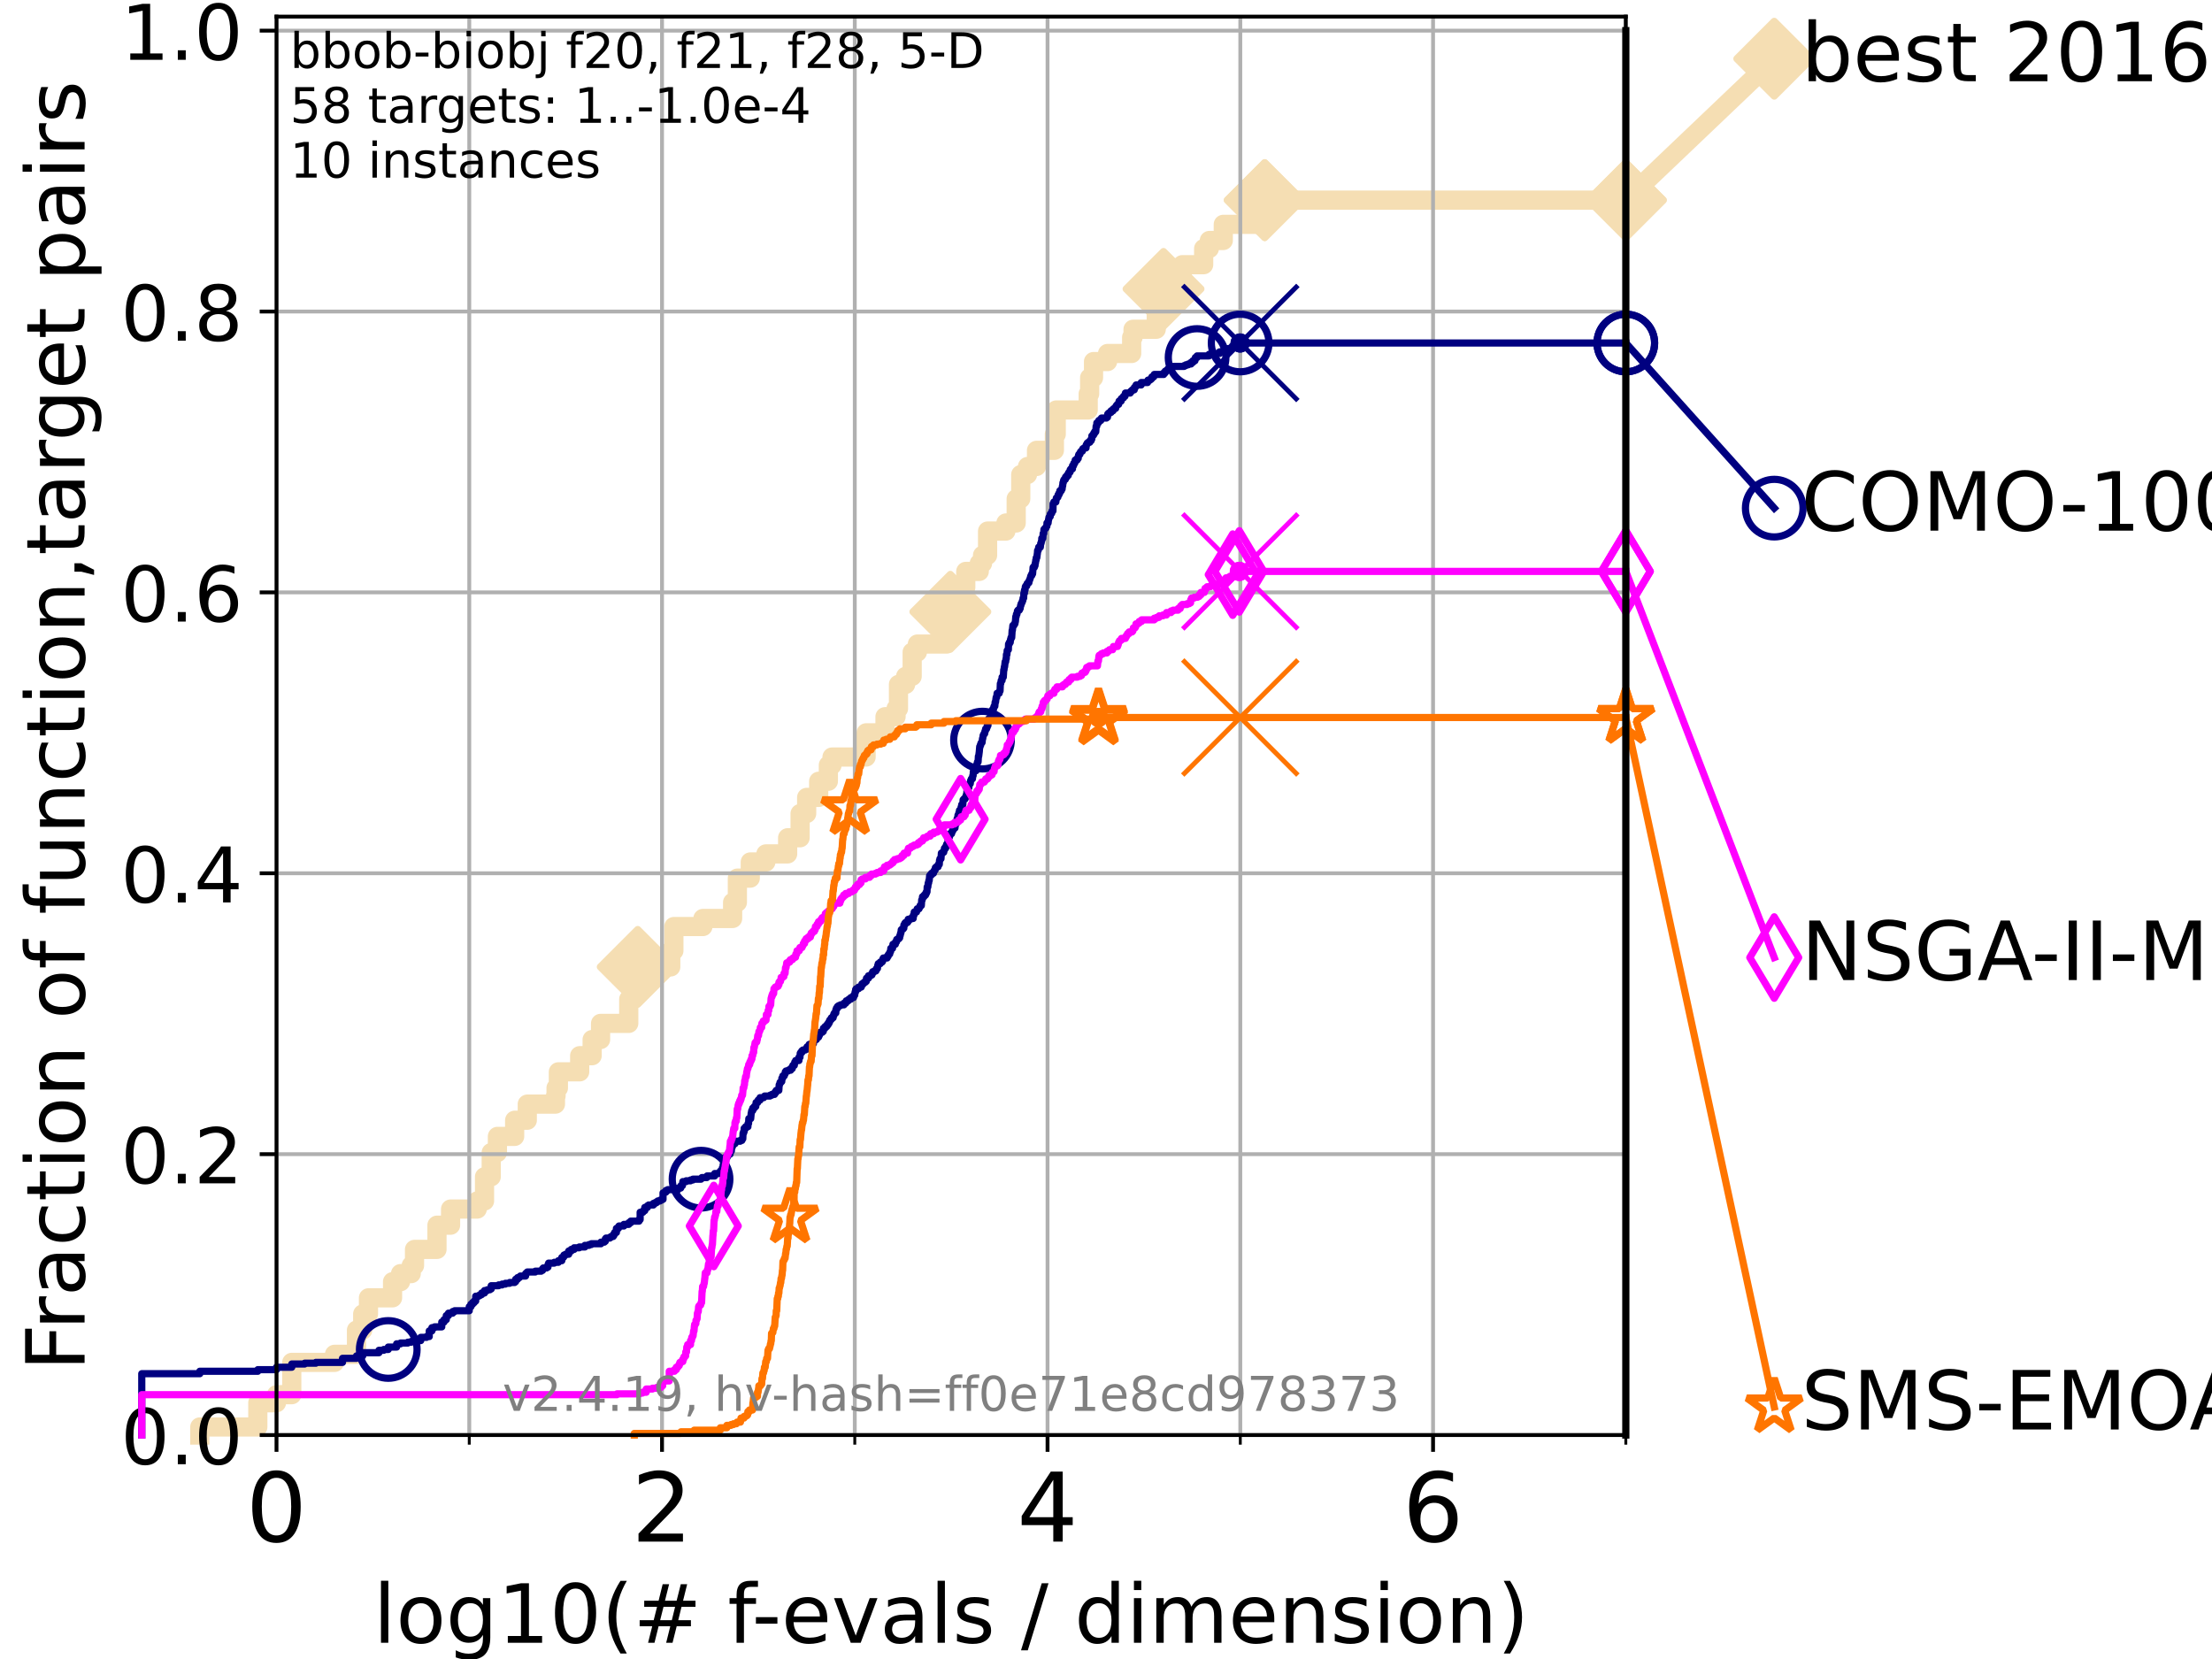 <?xml version="1.0" encoding="utf-8" standalone="no"?>
<!DOCTYPE svg PUBLIC "-//W3C//DTD SVG 1.1//EN"
  "http://www.w3.org/Graphics/SVG/1.1/DTD/svg11.dtd">
<!-- Created with matplotlib (https://matplotlib.org/) -->
<svg height="345.6pt" version="1.1" viewBox="0 0 460.8 345.6" width="460.8pt" xmlns="http://www.w3.org/2000/svg" xmlns:xlink="http://www.w3.org/1999/xlink">
 <defs>
  <style type="text/css">*{stroke-linecap:butt;stroke-linejoin:round;}</style>
 </defs>
 <g id="figure_1">
  <g id="patch_1">
   <path d="M 0 345.6 
L 460.8 345.6 
L 460.8 0 
L 0 0 
z
" style="fill:#ffffff;"/>
  </g>
  <g id="axes_1">
   <g id="patch_2">
    <path d="M 57.6 298.944 
L 338.688 298.944 
L 338.688 3.456 
L 57.6 3.456 
z
" style="fill:#ffffff;"/>
   </g>
   <g id="line2d_1">
    <path d="M 41.621 298.944 
L 41.621 297.263 
L 53.709 297.263 
L 53.709 292.218 
L 57.6 292.218 
L 57.6 290.537 
L 60.78 290.537 
L 60.78 283.811 
L 69.688 283.811 
L 69.688 282.13 
L 74.263 282.13 
L 74.263 277.086 
L 75.556 277.086 
L 75.556 273.723 
L 76.759 273.723 
L 76.759 270.36 
L 81.776 270.36 
L 81.776 266.998 
L 83.438 266.998 
L 83.438 265.316 
L 85.667 265.316 
L 85.667 263.635 
L 86.351 263.635 
L 86.351 260.272 
L 91.03 260.272 
L 91.03 255.228 
L 93.864 255.228 
L 93.864 251.865 
L 99.418 251.865 
L 99.418 250.184 
L 100.935 250.184 
L 100.935 245.139 
L 102.331 245.139 
L 102.331 240.095 
L 103.623 240.095 
L 103.623 236.732 
L 107.213 236.732 
L 107.213 233.37 
L 109.843 233.37 
L 109.843 230.007 
L 115.711 230.007 
L 115.711 228.325 
L 115.835 228.325 
L 115.835 226.644 
L 116.323 226.644 
L 116.323 223.281 
L 120.759 223.281 
L 120.759 219.919 
L 123.354 219.919 
L 123.354 216.556 
L 125.111 216.556 
L 125.111 213.193 
L 130.979 213.193 
L 130.979 208.149 
L 131.938 208.149 
L 131.938 203.105 
L 132.847 203.105 
L 132.847 201.423 
L 139.731 201.423 
L 139.731 198.06 
L 140.379 198.06 
L 140.379 193.016 
L 146.431 193.016 
L 146.431 191.335 
L 152.617 191.335 
L 152.617 187.972 
L 153.609 187.972 
L 153.609 182.928 
L 156.297 182.928 
L 156.297 179.565 
L 159.548 179.565 
L 159.548 177.884 
L 164.079 177.884 
L 164.079 174.521 
L 166.676 174.521 
L 166.676 169.477 
L 168.042 169.477 
L 168.042 166.114 
L 170.548 166.114 
L 170.548 162.751 
L 172.564 162.751 
L 172.564 159.388 
L 173.322 159.388 
L 173.322 157.707 
L 180.425 157.707 
L 180.425 152.663 
L 184.362 152.663 
L 184.362 149.3 
L 186.668 149.3 
L 186.668 147.619 
L 187.17 147.619 
L 187.17 142.574 
L 188.662 142.574 
L 188.662 140.893 
L 190.021 140.893 
L 190.021 135.849 
L 191.108 135.849 
L 191.108 134.167 
L 197.181 134.167 
L 197.181 132.486 
L 197.976 132.486 
L 197.976 127.442 
L 199.48 127.442 
L 199.48 122.398 
L 201.187 122.398 
L 201.187 119.035 
L 204.003 119.035 
L 204.003 117.354 
L 204.683 117.354 
L 204.683 115.672 
L 205.732 115.672 
L 205.732 110.628 
L 209.547 110.628 
L 209.547 108.947 
L 211.691 108.947 
L 211.691 103.902 
L 212.64 103.902 
L 212.64 98.858 
L 214.047 98.858 
L 214.047 97.177 
L 215.925 97.177 
L 215.925 93.814 
L 219.647 93.814 
L 219.647 90.451 
L 220.034 90.451 
L 220.034 85.407 
L 226.693 85.407 
L 226.693 82.044 
L 226.993 82.044 
L 226.993 78.682 
L 227.801 78.682 
L 227.801 75.319 
L 230.723 75.319 
L 230.723 73.637 
L 235.744 73.637 
L 235.744 70.275 
L 236.034 70.275 
L 236.034 68.593 
L 240.867 68.593 
L 240.867 65.23 
L 242.385 65.23 
L 242.385 60.186 
L 246.292 60.186 
L 246.292 55.142 
L 250.745 55.142 
L 250.745 51.779 
L 251.928 51.779 
L 251.928 50.098 
L 254.833 50.098 
L 254.833 46.735 
L 263.464 46.735 
L 263.464 41.691 
L 338.688 41.691 
L 338.688 41.691 
" style="fill:none;stroke:#f5deb3;stroke-linecap:square;stroke-width:4;"/>
   </g>
   <g id="line2d_2">
    <defs>
     <path d="M 0 7.778 
L 7.778 0 
L 0 -7.778 
L -7.778 0 
z
" id="mea8ac59f83" style="stroke:#f5deb3;stroke-linejoin:miter;stroke-width:1.5;"/>
    </defs>
    <g>
     <use style="fill:#f5deb3;stroke:#f5deb3;stroke-linejoin:miter;stroke-width:1.5;" x="132.847" xlink:href="#mea8ac59f83" y="201.423"/>
     <use style="fill:#f5deb3;stroke:#f5deb3;stroke-linejoin:miter;stroke-width:1.5;" x="197.976" xlink:href="#mea8ac59f83" y="127.442"/>
     <use style="fill:#f5deb3;stroke:#f5deb3;stroke-linejoin:miter;stroke-width:1.5;" x="242.385" xlink:href="#mea8ac59f83" y="60.186"/>
     <use style="fill:#f5deb3;stroke:#f5deb3;stroke-linejoin:miter;stroke-width:1.5;" x="263.464" xlink:href="#mea8ac59f83" y="41.691"/>
     <use style="fill:#f5deb3;stroke:#f5deb3;stroke-linejoin:miter;stroke-width:1.5;" x="263.464" xlink:href="#mea8ac59f83" y="41.691"/>
     <use style="fill:#f5deb3;stroke:#f5deb3;stroke-linejoin:miter;stroke-width:1.5;" x="338.688" xlink:href="#mea8ac59f83" y="41.691"/>
    </g>
   </g>
   <g id="line2d_3">
    <path style="fill:none;stroke:#f5deb3;stroke-linecap:square;stroke-width:4;"/>
    <g/>
   </g>
   <g id="line2d_4">
    <path d="M 338.688 41.691 
L 369.608 12.233 
" style="fill:none;stroke:#f5deb3;stroke-linecap:square;stroke-width:4;"/>
    <g>
     <use style="fill:#f5deb3;stroke:#f5deb3;stroke-linejoin:miter;stroke-width:1.5;" x="338.688" xlink:href="#mea8ac59f83" y="41.691"/>
     <use style="fill:#f5deb3;stroke:#f5deb3;stroke-linejoin:miter;stroke-width:1.5;" x="369.608" xlink:href="#mea8ac59f83" y="12.233"/>
    </g>
   </g>
   <g id="matplotlib.axis_1">
    <g id="xtick_1">
     <g id="line2d_5">
      <path clip-path="url(#p9520c3e94b)" d="M 57.6 298.944 
L 57.6 3.456 
" style="fill:none;stroke:#b0b0b0;stroke-linecap:square;stroke-width:0.8;"/>
     </g>
     <g id="line2d_6">
      <defs>
       <path d="M 0 0 
L 0 3.5 
" id="m6dd82232c8" style="stroke:#000000;stroke-width:0.8;"/>
      </defs>
      <g>
       <use style="stroke:#000000;stroke-width:0.8;" x="57.6" xlink:href="#m6dd82232c8" y="298.944"/>
      </g>
     </g>
     <g id="text_1">
      <!-- 0 -->
      <g transform="translate(51.237 321.141)scale(0.2 -0.2)">
       <defs>
        <path d="M 31.781 66.406 
Q 24.172 66.406 20.328 58.906 
Q 16.5 51.422 16.5 36.375 
Q 16.5 21.391 20.328 13.891 
Q 24.172 6.391 31.781 6.391 
Q 39.453 6.391 43.281 13.891 
Q 47.125 21.391 47.125 36.375 
Q 47.125 51.422 43.281 58.906 
Q 39.453 66.406 31.781 66.406 
z
M 31.781 74.219 
Q 44.047 74.219 50.516 64.516 
Q 56.984 54.828 56.984 36.375 
Q 56.984 17.969 50.516 8.266 
Q 44.047 -1.422 31.781 -1.422 
Q 19.531 -1.422 13.062 8.266 
Q 6.594 17.969 6.594 36.375 
Q 6.594 54.828 13.062 64.516 
Q 19.531 74.219 31.781 74.219 
z
" id="DejaVuSans-48"/>
       </defs>
       <use xlink:href="#DejaVuSans-48"/>
      </g>
     </g>
    </g>
    <g id="xtick_2">
     <g id="line2d_7">
      <path clip-path="url(#p9520c3e94b)" d="M 137.911 298.944 
L 137.911 3.456 
" style="fill:none;stroke:#b0b0b0;stroke-linecap:square;stroke-width:0.8;"/>
     </g>
     <g id="line2d_8">
      <g>
       <use style="stroke:#000000;stroke-width:0.8;" x="137.911" xlink:href="#m6dd82232c8" y="298.944"/>
      </g>
     </g>
     <g id="text_2">
      <!-- 2 -->
      <g transform="translate(131.548 321.141)scale(0.2 -0.2)">
       <defs>
        <path d="M 19.188 8.297 
L 53.609 8.297 
L 53.609 0 
L 7.328 0 
L 7.328 8.297 
Q 12.938 14.109 22.625 23.891 
Q 32.328 33.688 34.812 36.531 
Q 39.547 41.844 41.422 45.531 
Q 43.312 49.219 43.312 52.781 
Q 43.312 58.594 39.234 62.25 
Q 35.156 65.922 28.609 65.922 
Q 23.969 65.922 18.812 64.312 
Q 13.672 62.703 7.812 59.422 
L 7.812 69.391 
Q 13.766 71.781 18.938 73 
Q 24.125 74.219 28.422 74.219 
Q 39.75 74.219 46.484 68.547 
Q 53.219 62.891 53.219 53.422 
Q 53.219 48.922 51.531 44.891 
Q 49.859 40.875 45.406 35.406 
Q 44.188 33.984 37.641 27.219 
Q 31.109 20.453 19.188 8.297 
z
" id="DejaVuSans-50"/>
       </defs>
       <use xlink:href="#DejaVuSans-50"/>
      </g>
     </g>
    </g>
    <g id="xtick_3">
     <g id="line2d_9">
      <path clip-path="url(#p9520c3e94b)" d="M 218.222 298.944 
L 218.222 3.456 
" style="fill:none;stroke:#b0b0b0;stroke-linecap:square;stroke-width:0.8;"/>
     </g>
     <g id="line2d_10">
      <g>
       <use style="stroke:#000000;stroke-width:0.8;" x="218.222" xlink:href="#m6dd82232c8" y="298.944"/>
      </g>
     </g>
     <g id="text_3">
      <!-- 4 -->
      <g transform="translate(211.859 321.141)scale(0.2 -0.2)">
       <defs>
        <path d="M 37.797 64.312 
L 12.891 25.391 
L 37.797 25.391 
z
M 35.203 72.906 
L 47.609 72.906 
L 47.609 25.391 
L 58.016 25.391 
L 58.016 17.188 
L 47.609 17.188 
L 47.609 0 
L 37.797 0 
L 37.797 17.188 
L 4.891 17.188 
L 4.891 26.703 
z
" id="DejaVuSans-52"/>
       </defs>
       <use xlink:href="#DejaVuSans-52"/>
      </g>
     </g>
    </g>
    <g id="xtick_4">
     <g id="line2d_11">
      <path clip-path="url(#p9520c3e94b)" d="M 298.533 298.944 
L 298.533 3.456 
" style="fill:none;stroke:#b0b0b0;stroke-linecap:square;stroke-width:0.8;"/>
     </g>
     <g id="line2d_12">
      <g>
       <use style="stroke:#000000;stroke-width:0.8;" x="298.533" xlink:href="#m6dd82232c8" y="298.944"/>
      </g>
     </g>
     <g id="text_4">
      <!-- 6 -->
      <g transform="translate(292.17 321.141)scale(0.2 -0.2)">
       <defs>
        <path d="M 33.016 40.375 
Q 26.375 40.375 22.484 35.828 
Q 18.609 31.297 18.609 23.391 
Q 18.609 15.531 22.484 10.953 
Q 26.375 6.391 33.016 6.391 
Q 39.656 6.391 43.531 10.953 
Q 47.406 15.531 47.406 23.391 
Q 47.406 31.297 43.531 35.828 
Q 39.656 40.375 33.016 40.375 
z
M 52.594 71.297 
L 52.594 62.312 
Q 48.875 64.062 45.094 64.984 
Q 41.312 65.922 37.594 65.922 
Q 27.828 65.922 22.672 59.328 
Q 17.531 52.734 16.797 39.406 
Q 19.672 43.656 24.016 45.922 
Q 28.375 48.188 33.594 48.188 
Q 44.578 48.188 50.953 41.516 
Q 57.328 34.859 57.328 23.391 
Q 57.328 12.156 50.688 5.359 
Q 44.047 -1.422 33.016 -1.422 
Q 20.359 -1.422 13.672 8.266 
Q 6.984 17.969 6.984 36.375 
Q 6.984 53.656 15.188 63.938 
Q 23.391 74.219 37.203 74.219 
Q 40.922 74.219 44.703 73.484 
Q 48.484 72.75 52.594 71.297 
z
" id="DejaVuSans-54"/>
       </defs>
       <use xlink:href="#DejaVuSans-54"/>
      </g>
     </g>
    </g>
    <g id="xtick_5">
     <g id="line2d_13">
      <path clip-path="url(#p9520c3e94b)" d="M 97.755 298.944 
L 97.755 3.456 
" style="fill:none;stroke:#b0b0b0;stroke-linecap:square;stroke-width:0.8;"/>
     </g>
     <g id="line2d_14">
      <defs>
       <path d="M 0 0 
L 0 2 
" id="mb7b283b467" style="stroke:#000000;stroke-width:0.6;"/>
      </defs>
      <g>
       <use style="stroke:#000000;stroke-width:0.6;" x="97.755" xlink:href="#mb7b283b467" y="298.944"/>
      </g>
     </g>
    </g>
    <g id="xtick_6">
     <g id="line2d_15">
      <path clip-path="url(#p9520c3e94b)" d="M 178.066 298.944 
L 178.066 3.456 
" style="fill:none;stroke:#b0b0b0;stroke-linecap:square;stroke-width:0.8;"/>
     </g>
     <g id="line2d_16">
      <g>
       <use style="stroke:#000000;stroke-width:0.6;" x="178.066" xlink:href="#mb7b283b467" y="298.944"/>
      </g>
     </g>
    </g>
    <g id="xtick_7">
     <g id="line2d_17">
      <path clip-path="url(#p9520c3e94b)" d="M 258.377 298.944 
L 258.377 3.456 
" style="fill:none;stroke:#b0b0b0;stroke-linecap:square;stroke-width:0.8;"/>
     </g>
     <g id="line2d_18">
      <g>
       <use style="stroke:#000000;stroke-width:0.6;" x="258.377" xlink:href="#mb7b283b467" y="298.944"/>
      </g>
     </g>
    </g>
    <g id="xtick_8">
     <g id="line2d_19">
      <path clip-path="url(#p9520c3e94b)" d="M 338.688 298.944 
L 338.688 3.456 
" style="fill:none;stroke:#b0b0b0;stroke-linecap:square;stroke-width:0.8;"/>
     </g>
     <g id="line2d_20">
      <g>
       <use style="stroke:#000000;stroke-width:0.6;" x="338.688" xlink:href="#mb7b283b467" y="298.944"/>
      </g>
     </g>
    </g>
    <g id="text_5">
     <!-- log10(# f-evals / dimension) -->
     <g transform="translate(77.764 342.218)scale(0.17 -0.17)">
      <defs>
       <path d="M 9.422 75.984 
L 18.406 75.984 
L 18.406 0 
L 9.422 0 
z
" id="DejaVuSans-108"/>
       <path d="M 30.609 48.391 
Q 23.391 48.391 19.188 42.75 
Q 14.984 37.109 14.984 27.297 
Q 14.984 17.484 19.156 11.844 
Q 23.344 6.203 30.609 6.203 
Q 37.797 6.203 41.984 11.859 
Q 46.188 17.531 46.188 27.297 
Q 46.188 37.016 41.984 42.703 
Q 37.797 48.391 30.609 48.391 
z
M 30.609 56 
Q 42.328 56 49.016 48.375 
Q 55.719 40.766 55.719 27.297 
Q 55.719 13.875 49.016 6.219 
Q 42.328 -1.422 30.609 -1.422 
Q 18.844 -1.422 12.172 6.219 
Q 5.516 13.875 5.516 27.297 
Q 5.516 40.766 12.172 48.375 
Q 18.844 56 30.609 56 
z
" id="DejaVuSans-111"/>
       <path d="M 45.406 27.984 
Q 45.406 37.75 41.375 43.109 
Q 37.359 48.484 30.078 48.484 
Q 22.859 48.484 18.828 43.109 
Q 14.797 37.75 14.797 27.984 
Q 14.797 18.266 18.828 12.891 
Q 22.859 7.516 30.078 7.516 
Q 37.359 7.516 41.375 12.891 
Q 45.406 18.266 45.406 27.984 
z
M 54.391 6.781 
Q 54.391 -7.172 48.188 -13.984 
Q 42 -20.797 29.203 -20.797 
Q 24.469 -20.797 20.266 -20.094 
Q 16.062 -19.391 12.109 -17.922 
L 12.109 -9.188 
Q 16.062 -11.328 19.922 -12.344 
Q 23.781 -13.375 27.781 -13.375 
Q 36.625 -13.375 41.016 -8.766 
Q 45.406 -4.156 45.406 5.172 
L 45.406 9.625 
Q 42.625 4.781 38.281 2.391 
Q 33.938 0 27.875 0 
Q 17.828 0 11.672 7.656 
Q 5.516 15.328 5.516 27.984 
Q 5.516 40.672 11.672 48.328 
Q 17.828 56 27.875 56 
Q 33.938 56 38.281 53.609 
Q 42.625 51.219 45.406 46.391 
L 45.406 54.688 
L 54.391 54.688 
z
" id="DejaVuSans-103"/>
       <path d="M 12.406 8.297 
L 28.516 8.297 
L 28.516 63.922 
L 10.984 60.406 
L 10.984 69.391 
L 28.422 72.906 
L 38.281 72.906 
L 38.281 8.297 
L 54.391 8.297 
L 54.391 0 
L 12.406 0 
z
" id="DejaVuSans-49"/>
       <path d="M 31 75.875 
Q 24.469 64.656 21.281 53.656 
Q 18.109 42.672 18.109 31.391 
Q 18.109 20.125 21.312 9.062 
Q 24.516 -2 31 -13.188 
L 23.188 -13.188 
Q 15.875 -1.703 12.234 9.375 
Q 8.594 20.453 8.594 31.391 
Q 8.594 42.281 12.203 53.312 
Q 15.828 64.359 23.188 75.875 
z
" id="DejaVuSans-40"/>
       <path d="M 51.125 44 
L 36.922 44 
L 32.812 27.688 
L 47.125 27.688 
z
M 43.797 71.781 
L 38.719 51.516 
L 52.984 51.516 
L 58.109 71.781 
L 65.922 71.781 
L 60.891 51.516 
L 76.125 51.516 
L 76.125 44 
L 58.984 44 
L 54.984 27.688 
L 70.516 27.688 
L 70.516 20.219 
L 53.078 20.219 
L 48 0 
L 40.188 0 
L 45.219 20.219 
L 30.906 20.219 
L 25.875 0 
L 18.016 0 
L 23.094 20.219 
L 7.719 20.219 
L 7.719 27.688 
L 24.906 27.688 
L 29 44 
L 13.281 44 
L 13.281 51.516 
L 30.906 51.516 
L 35.891 71.781 
z
" id="DejaVuSans-35"/>
       <path id="DejaVuSans-32"/>
       <path d="M 37.109 75.984 
L 37.109 68.5 
L 28.516 68.5 
Q 23.688 68.5 21.797 66.547 
Q 19.922 64.594 19.922 59.516 
L 19.922 54.688 
L 34.719 54.688 
L 34.719 47.703 
L 19.922 47.703 
L 19.922 0 
L 10.891 0 
L 10.891 47.703 
L 2.297 47.703 
L 2.297 54.688 
L 10.891 54.688 
L 10.891 58.5 
Q 10.891 67.625 15.141 71.797 
Q 19.391 75.984 28.609 75.984 
z
" id="DejaVuSans-102"/>
       <path d="M 4.891 31.391 
L 31.203 31.391 
L 31.203 23.391 
L 4.891 23.391 
z
" id="DejaVuSans-45"/>
       <path d="M 56.203 29.594 
L 56.203 25.203 
L 14.891 25.203 
Q 15.484 15.922 20.484 11.062 
Q 25.484 6.203 34.422 6.203 
Q 39.594 6.203 44.453 7.469 
Q 49.312 8.734 54.109 11.281 
L 54.109 2.781 
Q 49.266 0.734 44.188 -0.344 
Q 39.109 -1.422 33.891 -1.422 
Q 20.797 -1.422 13.156 6.188 
Q 5.516 13.812 5.516 26.812 
Q 5.516 40.234 12.766 48.109 
Q 20.016 56 32.328 56 
Q 43.359 56 49.781 48.891 
Q 56.203 41.797 56.203 29.594 
z
M 47.219 32.234 
Q 47.125 39.594 43.094 43.984 
Q 39.062 48.391 32.422 48.391 
Q 24.906 48.391 20.391 44.141 
Q 15.875 39.891 15.188 32.172 
z
" id="DejaVuSans-101"/>
       <path d="M 2.984 54.688 
L 12.5 54.688 
L 29.594 8.797 
L 46.688 54.688 
L 56.203 54.688 
L 35.688 0 
L 23.484 0 
z
" id="DejaVuSans-118"/>
       <path d="M 34.281 27.484 
Q 23.391 27.484 19.188 25 
Q 14.984 22.516 14.984 16.5 
Q 14.984 11.719 18.141 8.906 
Q 21.297 6.109 26.703 6.109 
Q 34.188 6.109 38.703 11.406 
Q 43.219 16.703 43.219 25.484 
L 43.219 27.484 
z
M 52.203 31.203 
L 52.203 0 
L 43.219 0 
L 43.219 8.297 
Q 40.141 3.328 35.547 0.953 
Q 30.953 -1.422 24.312 -1.422 
Q 15.922 -1.422 10.953 3.297 
Q 6 8.016 6 15.922 
Q 6 25.141 12.172 29.828 
Q 18.359 34.516 30.609 34.516 
L 43.219 34.516 
L 43.219 35.406 
Q 43.219 41.609 39.141 45 
Q 35.062 48.391 27.688 48.391 
Q 23 48.391 18.547 47.266 
Q 14.109 46.141 10.016 43.891 
L 10.016 52.203 
Q 14.938 54.109 19.578 55.047 
Q 24.219 56 28.609 56 
Q 40.484 56 46.344 49.844 
Q 52.203 43.703 52.203 31.203 
z
" id="DejaVuSans-97"/>
       <path d="M 44.281 53.078 
L 44.281 44.578 
Q 40.484 46.531 36.375 47.5 
Q 32.281 48.484 27.875 48.484 
Q 21.188 48.484 17.844 46.438 
Q 14.5 44.391 14.5 40.281 
Q 14.5 37.156 16.891 35.375 
Q 19.281 33.594 26.516 31.984 
L 29.594 31.297 
Q 39.156 29.25 43.188 25.516 
Q 47.219 21.781 47.219 15.094 
Q 47.219 7.469 41.188 3.016 
Q 35.156 -1.422 24.609 -1.422 
Q 20.219 -1.422 15.453 -0.562 
Q 10.688 0.297 5.422 2 
L 5.422 11.281 
Q 10.406 8.688 15.234 7.391 
Q 20.062 6.109 24.812 6.109 
Q 31.156 6.109 34.562 8.281 
Q 37.984 10.453 37.984 14.406 
Q 37.984 18.062 35.516 20.016 
Q 33.062 21.969 24.703 23.781 
L 21.578 24.516 
Q 13.234 26.266 9.516 29.906 
Q 5.812 33.547 5.812 39.891 
Q 5.812 47.609 11.281 51.797 
Q 16.75 56 26.812 56 
Q 31.781 56 36.172 55.266 
Q 40.578 54.547 44.281 53.078 
z
" id="DejaVuSans-115"/>
       <path d="M 25.391 72.906 
L 33.688 72.906 
L 8.297 -9.281 
L 0 -9.281 
z
" id="DejaVuSans-47"/>
       <path d="M 45.406 46.391 
L 45.406 75.984 
L 54.391 75.984 
L 54.391 0 
L 45.406 0 
L 45.406 8.203 
Q 42.578 3.328 38.25 0.953 
Q 33.938 -1.422 27.875 -1.422 
Q 17.969 -1.422 11.734 6.484 
Q 5.516 14.406 5.516 27.297 
Q 5.516 40.188 11.734 48.094 
Q 17.969 56 27.875 56 
Q 33.938 56 38.25 53.625 
Q 42.578 51.266 45.406 46.391 
z
M 14.797 27.297 
Q 14.797 17.391 18.875 11.75 
Q 22.953 6.109 30.078 6.109 
Q 37.203 6.109 41.297 11.75 
Q 45.406 17.391 45.406 27.297 
Q 45.406 37.203 41.297 42.844 
Q 37.203 48.484 30.078 48.484 
Q 22.953 48.484 18.875 42.844 
Q 14.797 37.203 14.797 27.297 
z
" id="DejaVuSans-100"/>
       <path d="M 9.422 54.688 
L 18.406 54.688 
L 18.406 0 
L 9.422 0 
z
M 9.422 75.984 
L 18.406 75.984 
L 18.406 64.594 
L 9.422 64.594 
z
" id="DejaVuSans-105"/>
       <path d="M 52 44.188 
Q 55.375 50.25 60.062 53.125 
Q 64.75 56 71.094 56 
Q 79.641 56 84.281 50.016 
Q 88.922 44.047 88.922 33.016 
L 88.922 0 
L 79.891 0 
L 79.891 32.719 
Q 79.891 40.578 77.094 44.375 
Q 74.312 48.188 68.609 48.188 
Q 61.625 48.188 57.562 43.547 
Q 53.516 38.922 53.516 30.906 
L 53.516 0 
L 44.484 0 
L 44.484 32.719 
Q 44.484 40.625 41.703 44.406 
Q 38.922 48.188 33.109 48.188 
Q 26.219 48.188 22.156 43.531 
Q 18.109 38.875 18.109 30.906 
L 18.109 0 
L 9.078 0 
L 9.078 54.688 
L 18.109 54.688 
L 18.109 46.188 
Q 21.188 51.219 25.484 53.609 
Q 29.781 56 35.688 56 
Q 41.656 56 45.828 52.969 
Q 50 49.953 52 44.188 
z
" id="DejaVuSans-109"/>
       <path d="M 54.891 33.016 
L 54.891 0 
L 45.906 0 
L 45.906 32.719 
Q 45.906 40.484 42.875 44.328 
Q 39.844 48.188 33.797 48.188 
Q 26.516 48.188 22.312 43.547 
Q 18.109 38.922 18.109 30.906 
L 18.109 0 
L 9.078 0 
L 9.078 54.688 
L 18.109 54.688 
L 18.109 46.188 
Q 21.344 51.125 25.703 53.562 
Q 30.078 56 35.797 56 
Q 45.219 56 50.047 50.172 
Q 54.891 44.344 54.891 33.016 
z
" id="DejaVuSans-110"/>
       <path d="M 8.016 75.875 
L 15.828 75.875 
Q 23.141 64.359 26.781 53.312 
Q 30.422 42.281 30.422 31.391 
Q 30.422 20.453 26.781 9.375 
Q 23.141 -1.703 15.828 -13.188 
L 8.016 -13.188 
Q 14.5 -2 17.703 9.062 
Q 20.906 20.125 20.906 31.391 
Q 20.906 42.672 17.703 53.656 
Q 14.5 64.656 8.016 75.875 
z
" id="DejaVuSans-41"/>
      </defs>
      <use xlink:href="#DejaVuSans-108"/>
      <use x="27.783" xlink:href="#DejaVuSans-111"/>
      <use x="88.965" xlink:href="#DejaVuSans-103"/>
      <use x="152.441" xlink:href="#DejaVuSans-49"/>
      <use x="216.064" xlink:href="#DejaVuSans-48"/>
      <use x="279.688" xlink:href="#DejaVuSans-40"/>
      <use x="318.701" xlink:href="#DejaVuSans-35"/>
      <use x="402.49" xlink:href="#DejaVuSans-32"/>
      <use x="434.277" xlink:href="#DejaVuSans-102"/>
      <use x="463.982" xlink:href="#DejaVuSans-45"/>
      <use x="500.066" xlink:href="#DejaVuSans-101"/>
      <use x="561.59" xlink:href="#DejaVuSans-118"/>
      <use x="620.77" xlink:href="#DejaVuSans-97"/>
      <use x="682.049" xlink:href="#DejaVuSans-108"/>
      <use x="709.832" xlink:href="#DejaVuSans-115"/>
      <use x="761.932" xlink:href="#DejaVuSans-32"/>
      <use x="793.719" xlink:href="#DejaVuSans-47"/>
      <use x="827.41" xlink:href="#DejaVuSans-32"/>
      <use x="859.197" xlink:href="#DejaVuSans-100"/>
      <use x="922.674" xlink:href="#DejaVuSans-105"/>
      <use x="950.457" xlink:href="#DejaVuSans-109"/>
      <use x="1047.869" xlink:href="#DejaVuSans-101"/>
      <use x="1109.393" xlink:href="#DejaVuSans-110"/>
      <use x="1172.771" xlink:href="#DejaVuSans-115"/>
      <use x="1224.871" xlink:href="#DejaVuSans-105"/>
      <use x="1252.654" xlink:href="#DejaVuSans-111"/>
      <use x="1313.836" xlink:href="#DejaVuSans-110"/>
      <use x="1377.215" xlink:href="#DejaVuSans-41"/>
     </g>
    </g>
   </g>
   <g id="matplotlib.axis_2">
    <g id="ytick_1">
     <g id="line2d_21">
      <path clip-path="url(#p9520c3e94b)" d="M 57.6 298.944 
L 338.688 298.944 
" style="fill:none;stroke:#b0b0b0;stroke-linecap:square;stroke-width:0.8;"/>
     </g>
     <g id="line2d_22">
      <defs>
       <path d="M 0 0 
L -3.5 0 
" id="m1d455542e7" style="stroke:#000000;stroke-width:0.8;"/>
      </defs>
      <g>
       <use style="stroke:#000000;stroke-width:0.8;" x="57.6" xlink:href="#m1d455542e7" y="298.944"/>
      </g>
     </g>
     <g id="text_6">
      <!-- 0.0 -->
      <g transform="translate(25.155 305.023)scale(0.16 -0.16)">
       <defs>
        <path d="M 10.688 12.406 
L 21 12.406 
L 21 0 
L 10.688 0 
z
" id="DejaVuSans-46"/>
       </defs>
       <use xlink:href="#DejaVuSans-48"/>
       <use x="63.623" xlink:href="#DejaVuSans-46"/>
       <use x="95.41" xlink:href="#DejaVuSans-48"/>
      </g>
     </g>
    </g>
    <g id="ytick_2">
     <g id="line2d_23">
      <path clip-path="url(#p9520c3e94b)" d="M 57.6 240.432 
L 338.688 240.432 
" style="fill:none;stroke:#b0b0b0;stroke-linecap:square;stroke-width:0.8;"/>
     </g>
     <g id="line2d_24">
      <g>
       <use style="stroke:#000000;stroke-width:0.8;" x="57.6" xlink:href="#m1d455542e7" y="240.432"/>
      </g>
     </g>
     <g id="text_7">
      <!-- 0.2 -->
      <g transform="translate(25.155 246.51)scale(0.16 -0.16)">
       <use xlink:href="#DejaVuSans-48"/>
       <use x="63.623" xlink:href="#DejaVuSans-46"/>
       <use x="95.41" xlink:href="#DejaVuSans-50"/>
      </g>
     </g>
    </g>
    <g id="ytick_3">
     <g id="line2d_25">
      <path clip-path="url(#p9520c3e94b)" d="M 57.6 181.919 
L 338.688 181.919 
" style="fill:none;stroke:#b0b0b0;stroke-linecap:square;stroke-width:0.8;"/>
     </g>
     <g id="line2d_26">
      <g>
       <use style="stroke:#000000;stroke-width:0.8;" x="57.6" xlink:href="#m1d455542e7" y="181.919"/>
      </g>
     </g>
     <g id="text_8">
      <!-- 0.4 -->
      <g transform="translate(25.155 187.998)scale(0.16 -0.16)">
       <use xlink:href="#DejaVuSans-48"/>
       <use x="63.623" xlink:href="#DejaVuSans-46"/>
       <use x="95.41" xlink:href="#DejaVuSans-52"/>
      </g>
     </g>
    </g>
    <g id="ytick_4">
     <g id="line2d_27">
      <path clip-path="url(#p9520c3e94b)" d="M 57.6 123.407 
L 338.688 123.407 
" style="fill:none;stroke:#b0b0b0;stroke-linecap:square;stroke-width:0.8;"/>
     </g>
     <g id="line2d_28">
      <g>
       <use style="stroke:#000000;stroke-width:0.8;" x="57.6" xlink:href="#m1d455542e7" y="123.407"/>
      </g>
     </g>
     <g id="text_9">
      <!-- 0.6 -->
      <g transform="translate(25.155 129.485)scale(0.16 -0.16)">
       <use xlink:href="#DejaVuSans-48"/>
       <use x="63.623" xlink:href="#DejaVuSans-46"/>
       <use x="95.41" xlink:href="#DejaVuSans-54"/>
      </g>
     </g>
    </g>
    <g id="ytick_5">
     <g id="line2d_29">
      <path clip-path="url(#p9520c3e94b)" d="M 57.6 64.894 
L 338.688 64.894 
" style="fill:none;stroke:#b0b0b0;stroke-linecap:square;stroke-width:0.8;"/>
     </g>
     <g id="line2d_30">
      <g>
       <use style="stroke:#000000;stroke-width:0.8;" x="57.6" xlink:href="#m1d455542e7" y="64.894"/>
      </g>
     </g>
     <g id="text_10">
      <!-- 0.8 -->
      <g transform="translate(25.155 70.973)scale(0.16 -0.16)">
       <defs>
        <path d="M 31.781 34.625 
Q 24.75 34.625 20.719 30.859 
Q 16.703 27.094 16.703 20.516 
Q 16.703 13.922 20.719 10.156 
Q 24.75 6.391 31.781 6.391 
Q 38.812 6.391 42.859 10.172 
Q 46.922 13.969 46.922 20.516 
Q 46.922 27.094 42.891 30.859 
Q 38.875 34.625 31.781 34.625 
z
M 21.922 38.812 
Q 15.578 40.375 12.031 44.719 
Q 8.5 49.078 8.5 55.328 
Q 8.5 64.062 14.719 69.141 
Q 20.953 74.219 31.781 74.219 
Q 42.672 74.219 48.875 69.141 
Q 55.078 64.062 55.078 55.328 
Q 55.078 49.078 51.531 44.719 
Q 48 40.375 41.703 38.812 
Q 48.828 37.156 52.797 32.312 
Q 56.781 27.484 56.781 20.516 
Q 56.781 9.906 50.312 4.234 
Q 43.844 -1.422 31.781 -1.422 
Q 19.734 -1.422 13.25 4.234 
Q 6.781 9.906 6.781 20.516 
Q 6.781 27.484 10.781 32.312 
Q 14.797 37.156 21.922 38.812 
z
M 18.312 54.391 
Q 18.312 48.734 21.844 45.562 
Q 25.391 42.391 31.781 42.391 
Q 38.141 42.391 41.719 45.562 
Q 45.312 48.734 45.312 54.391 
Q 45.312 60.062 41.719 63.234 
Q 38.141 66.406 31.781 66.406 
Q 25.391 66.406 21.844 63.234 
Q 18.312 60.062 18.312 54.391 
z
" id="DejaVuSans-56"/>
       </defs>
       <use xlink:href="#DejaVuSans-48"/>
       <use x="63.623" xlink:href="#DejaVuSans-46"/>
       <use x="95.41" xlink:href="#DejaVuSans-56"/>
      </g>
     </g>
    </g>
    <g id="ytick_6">
     <g id="line2d_31">
      <path clip-path="url(#p9520c3e94b)" d="M 57.6 6.382 
L 338.688 6.382 
" style="fill:none;stroke:#b0b0b0;stroke-linecap:square;stroke-width:0.8;"/>
     </g>
     <g id="line2d_32">
      <g>
       <use style="stroke:#000000;stroke-width:0.8;" x="57.6" xlink:href="#m1d455542e7" y="6.382"/>
      </g>
     </g>
     <g id="text_11">
      <!-- 1.0 -->
      <g transform="translate(25.155 12.46)scale(0.16 -0.16)">
       <use xlink:href="#DejaVuSans-49"/>
       <use x="63.623" xlink:href="#DejaVuSans-46"/>
       <use x="95.41" xlink:href="#DejaVuSans-48"/>
      </g>
     </g>
    </g>
    <g id="text_12">
     <!-- Fraction of function,target pairs -->
     <g transform="translate(17.62 285.585)rotate(-90)scale(0.17 -0.17)">
      <defs>
       <path d="M 9.812 72.906 
L 51.703 72.906 
L 51.703 64.594 
L 19.672 64.594 
L 19.672 43.109 
L 48.578 43.109 
L 48.578 34.812 
L 19.672 34.812 
L 19.672 0 
L 9.812 0 
z
" id="DejaVuSans-70"/>
       <path d="M 41.109 46.297 
Q 39.594 47.172 37.812 47.578 
Q 36.031 48 33.891 48 
Q 26.266 48 22.188 43.047 
Q 18.109 38.094 18.109 28.812 
L 18.109 0 
L 9.078 0 
L 9.078 54.688 
L 18.109 54.688 
L 18.109 46.188 
Q 20.953 51.172 25.484 53.578 
Q 30.031 56 36.531 56 
Q 37.453 56 38.578 55.875 
Q 39.703 55.766 41.062 55.516 
z
" id="DejaVuSans-114"/>
       <path d="M 48.781 52.594 
L 48.781 44.188 
Q 44.969 46.297 41.141 47.344 
Q 37.312 48.391 33.406 48.391 
Q 24.656 48.391 19.812 42.844 
Q 14.984 37.312 14.984 27.297 
Q 14.984 17.281 19.812 11.734 
Q 24.656 6.203 33.406 6.203 
Q 37.312 6.203 41.141 7.25 
Q 44.969 8.297 48.781 10.406 
L 48.781 2.094 
Q 45.016 0.344 40.984 -0.531 
Q 36.969 -1.422 32.422 -1.422 
Q 20.062 -1.422 12.781 6.344 
Q 5.516 14.109 5.516 27.297 
Q 5.516 40.672 12.859 48.328 
Q 20.219 56 33.016 56 
Q 37.156 56 41.109 55.141 
Q 45.062 54.297 48.781 52.594 
z
" id="DejaVuSans-99"/>
       <path d="M 18.312 70.219 
L 18.312 54.688 
L 36.812 54.688 
L 36.812 47.703 
L 18.312 47.703 
L 18.312 18.016 
Q 18.312 11.328 20.141 9.422 
Q 21.969 7.516 27.594 7.516 
L 36.812 7.516 
L 36.812 0 
L 27.594 0 
Q 17.188 0 13.234 3.875 
Q 9.281 7.766 9.281 18.016 
L 9.281 47.703 
L 2.688 47.703 
L 2.688 54.688 
L 9.281 54.688 
L 9.281 70.219 
z
" id="DejaVuSans-116"/>
       <path d="M 8.5 21.578 
L 8.5 54.688 
L 17.484 54.688 
L 17.484 21.922 
Q 17.484 14.156 20.5 10.266 
Q 23.531 6.391 29.594 6.391 
Q 36.859 6.391 41.078 11.031 
Q 45.312 15.672 45.312 23.688 
L 45.312 54.688 
L 54.297 54.688 
L 54.297 0 
L 45.312 0 
L 45.312 8.406 
Q 42.047 3.422 37.719 1 
Q 33.406 -1.422 27.688 -1.422 
Q 18.266 -1.422 13.375 4.438 
Q 8.5 10.297 8.5 21.578 
z
M 31.109 56 
z
" id="DejaVuSans-117"/>
       <path d="M 11.719 12.406 
L 22.016 12.406 
L 22.016 4 
L 14.016 -11.625 
L 7.719 -11.625 
L 11.719 4 
z
" id="DejaVuSans-44"/>
       <path d="M 18.109 8.203 
L 18.109 -20.797 
L 9.078 -20.797 
L 9.078 54.688 
L 18.109 54.688 
L 18.109 46.391 
Q 20.953 51.266 25.266 53.625 
Q 29.594 56 35.594 56 
Q 45.562 56 51.781 48.094 
Q 58.016 40.188 58.016 27.297 
Q 58.016 14.406 51.781 6.484 
Q 45.562 -1.422 35.594 -1.422 
Q 29.594 -1.422 25.266 0.953 
Q 20.953 3.328 18.109 8.203 
z
M 48.688 27.297 
Q 48.688 37.203 44.609 42.844 
Q 40.531 48.484 33.406 48.484 
Q 26.266 48.484 22.188 42.844 
Q 18.109 37.203 18.109 27.297 
Q 18.109 17.391 22.188 11.75 
Q 26.266 6.109 33.406 6.109 
Q 40.531 6.109 44.609 11.75 
Q 48.688 17.391 48.688 27.297 
z
" id="DejaVuSans-112"/>
      </defs>
      <use xlink:href="#DejaVuSans-70"/>
      <use x="50.27" xlink:href="#DejaVuSans-114"/>
      <use x="91.383" xlink:href="#DejaVuSans-97"/>
      <use x="152.662" xlink:href="#DejaVuSans-99"/>
      <use x="207.643" xlink:href="#DejaVuSans-116"/>
      <use x="246.852" xlink:href="#DejaVuSans-105"/>
      <use x="274.635" xlink:href="#DejaVuSans-111"/>
      <use x="335.816" xlink:href="#DejaVuSans-110"/>
      <use x="399.195" xlink:href="#DejaVuSans-32"/>
      <use x="430.982" xlink:href="#DejaVuSans-111"/>
      <use x="492.164" xlink:href="#DejaVuSans-102"/>
      <use x="527.369" xlink:href="#DejaVuSans-32"/>
      <use x="559.156" xlink:href="#DejaVuSans-102"/>
      <use x="594.361" xlink:href="#DejaVuSans-117"/>
      <use x="657.74" xlink:href="#DejaVuSans-110"/>
      <use x="721.119" xlink:href="#DejaVuSans-99"/>
      <use x="776.1" xlink:href="#DejaVuSans-116"/>
      <use x="815.309" xlink:href="#DejaVuSans-105"/>
      <use x="843.092" xlink:href="#DejaVuSans-111"/>
      <use x="904.273" xlink:href="#DejaVuSans-110"/>
      <use x="967.652" xlink:href="#DejaVuSans-44"/>
      <use x="999.439" xlink:href="#DejaVuSans-116"/>
      <use x="1038.648" xlink:href="#DejaVuSans-97"/>
      <use x="1099.928" xlink:href="#DejaVuSans-114"/>
      <use x="1139.291" xlink:href="#DejaVuSans-103"/>
      <use x="1202.768" xlink:href="#DejaVuSans-101"/>
      <use x="1264.291" xlink:href="#DejaVuSans-116"/>
      <use x="1303.5" xlink:href="#DejaVuSans-32"/>
      <use x="1335.287" xlink:href="#DejaVuSans-112"/>
      <use x="1398.764" xlink:href="#DejaVuSans-97"/>
      <use x="1460.043" xlink:href="#DejaVuSans-105"/>
      <use x="1487.826" xlink:href="#DejaVuSans-114"/>
      <use x="1528.939" xlink:href="#DejaVuSans-115"/>
     </g>
    </g>
   </g>
   <g id="line2d_33">
    <defs>
     <path d="M 0 1.5 
C 0.398 1.5 0.779 1.342 1.061 1.061 
C 1.342 0.779 1.5 0.398 1.5 0 
C 1.5 -0.398 1.342 -0.779 1.061 -1.061 
C 0.779 -1.342 0.398 -1.5 0 -1.5 
C -0.398 -1.5 -0.779 -1.342 -1.061 -1.061 
C -1.342 -0.779 -1.5 -0.398 -1.5 0 
C -1.5 0.398 -1.342 0.779 -1.061 1.061 
C -0.779 1.342 -0.398 1.5 0 1.5 
z
" id="md179f9f662" style="stroke:#f5deb3;"/>
    </defs>
    <g>
     <use style="fill:#f5deb3;stroke:#f5deb3;" x="263.464" xlink:href="#md179f9f662" y="41.691"/>
     <use style="fill:#f5deb3;stroke:#f5deb3;" x="263.464" xlink:href="#md179f9f662" y="41.691"/>
    </g>
   </g>
   <g id="line2d_34">
    <defs>
     <path d="M 0 1.5 
C 0.398 1.5 0.779 1.342 1.061 1.061 
C 1.342 0.779 1.5 0.398 1.5 0 
C 1.5 -0.398 1.342 -0.779 1.061 -1.061 
C 0.779 -1.342 0.398 -1.5 0 -1.5 
C -0.398 -1.5 -0.779 -1.342 -1.061 -1.061 
C -1.342 -0.779 -1.5 -0.398 -1.5 0 
C -1.5 0.398 -1.342 0.779 -1.061 1.061 
C -0.779 1.342 -0.398 1.5 0 1.5 
z
" id="m984cd1484a" style="stroke:#000080;"/>
    </defs>
    <g>
     <use style="fill:#000080;stroke:#000080;" x="258.342" xlink:href="#m984cd1484a" y="71.452"/>
     <use style="fill:#000080;stroke:#000080;" x="258.342" xlink:href="#m984cd1484a" y="71.452"/>
    </g>
   </g>
   <g id="line2d_35">
    <path d="M 29.533 298.944 
L 29.533 286.165 
L 41.621 286.165 
L 41.621 285.661 
L 53.709 285.661 
L 53.709 285.325 
L 57.6 285.325 
L 57.6 284.82 
L 60.78 284.82 
L 60.78 284.148 
L 63.468 284.148 
L 63.468 283.98 
L 65.797 283.98 
L 65.797 283.811 
L 71.35 283.811 
L 71.35 282.971 
L 74.263 282.971 
L 74.263 282.466 
L 75.556 282.466 
L 75.556 281.794 
L 78.942 281.794 
L 78.942 281.289 
L 79.939 281.289 
L 79.939 281.121 
L 80.881 281.121 
L 80.881 280.617 
L 82.627 280.617 
L 82.627 279.944 
L 83.438 279.944 
L 83.438 279.776 
L 84.956 279.776 
L 84.956 279.608 
L 85.667 279.608 
L 85.667 279.44 
L 87.01 279.44 
L 87.01 279.272 
L 87.644 279.272 
L 87.644 278.599 
L 88.847 278.599 
L 88.847 278.431 
L 89.419 278.431 
L 89.419 277.254 
L 89.973 277.254 
L 89.973 276.581 
L 90.509 276.581 
L 90.509 276.413 
L 92.027 276.413 
L 92.027 275.404 
L 92.504 275.404 
L 92.504 274.9 
L 92.969 274.9 
L 92.969 274.059 
L 93.422 274.059 
L 93.422 273.555 
L 94.295 273.555 
L 94.295 273.219 
L 94.715 273.219 
L 94.715 273.051 
L 97.755 273.051 
L 97.755 272.21 
L 98.101 272.21 
L 98.101 271.705 
L 98.439 271.705 
L 98.439 271.369 
L 98.772 271.369 
L 98.772 271.033 
L 99.098 271.033 
L 99.098 270.024 
L 99.732 270.024 
L 99.732 269.856 
L 100.04 269.856 
L 100.04 269.688 
L 100.344 269.688 
L 100.344 269.351 
L 100.935 269.351 
L 100.935 268.847 
L 101.507 268.847 
L 101.507 268.679 
L 102.06 268.679 
L 102.06 268.511 
L 102.331 268.511 
L 102.331 267.838 
L 103.871 267.838 
L 103.871 267.67 
L 104.592 267.67 
L 104.592 267.502 
L 105.285 267.502 
L 105.285 267.334 
L 106.169 267.334 
L 106.169 267.166 
L 107.213 267.166 
L 107.213 266.998 
L 107.415 266.998 
L 107.415 266.493 
L 107.811 266.493 
L 107.811 266.157 
L 108.199 266.157 
L 108.199 265.989 
L 108.389 265.989 
L 108.389 265.821 
L 109.491 265.821 
L 109.491 265.316 
L 109.668 265.316 
L 109.668 265.148 
L 109.843 265.148 
L 109.843 264.98 
L 111.506 264.98 
L 111.506 264.812 
L 112.73 264.812 
L 112.73 264.644 
L 113.023 264.644 
L 113.023 264.307 
L 113.168 264.307 
L 113.168 264.139 
L 113.874 264.139 
L 113.874 263.971 
L 114.148 263.971 
L 114.148 263.467 
L 114.284 263.467 
L 114.284 263.13 
L 115.46 263.13 
L 115.46 262.962 
L 116.323 262.962 
L 116.323 262.626 
L 117.03 262.626 
L 117.03 261.953 
L 117.373 261.953 
L 117.373 261.785 
L 117.486 261.785 
L 117.486 261.449 
L 117.821 261.449 
L 117.821 261.281 
L 118.471 261.281 
L 118.471 260.608 
L 118.994 260.608 
L 118.994 260.272 
L 119.603 260.272 
L 119.603 259.936 
L 120.666 259.936 
L 120.666 259.768 
L 121.844 259.768 
L 121.844 259.431 
L 122.699 259.431 
L 122.699 259.263 
L 123.193 259.263 
L 123.193 259.095 
L 125.183 259.095 
L 125.183 258.759 
L 125.892 258.759 
L 125.892 258.591 
L 126.1 258.591 
L 126.1 258.086 
L 126.236 258.086 
L 126.236 257.918 
L 127.035 257.918 
L 127.035 257.75 
L 127.294 257.75 
L 127.294 257.582 
L 127.737 257.582 
L 127.737 257.414 
L 127.861 257.414 
L 127.861 257.077 
L 128.047 257.077 
L 128.047 256.741 
L 128.411 256.741 
L 128.411 255.9 
L 128.827 255.9 
L 128.827 255.564 
L 128.944 255.564 
L 128.944 255.396 
L 129.964 255.396 
L 129.964 255.06 
L 130.979 255.06 
L 130.979 254.723 
L 131.389 254.723 
L 131.389 254.387 
L 133.125 254.387 
L 133.125 254.051 
L 133.353 254.051 
L 133.353 252.538 
L 133.932 252.538 
L 134.019 252.201 
L 134.322 252.201 
L 134.322 251.529 
L 134.87 251.529 
L 134.87 251.192 
L 135.118 251.192 
L 135.118 251.024 
L 136.112 251.024 
L 136.112 250.688 
L 136.495 250.688 
L 136.495 250.52 
L 136.795 250.52 
L 136.795 250.352 
L 137.016 250.352 
L 137.016 250.184 
L 137.487 250.184 
L 137.487 250.015 
L 137.806 250.015 
L 137.806 249.847 
L 138.119 249.847 
L 138.119 248.502 
L 138.426 248.502 
L 138.426 248.334 
L 138.728 248.334 
L 138.728 247.998 
L 139.091 247.998 
L 139.091 247.83 
L 141.235 247.83 
L 141.235 247.493 
L 141.802 247.493 
L 141.858 246.989 
L 142.161 246.989 
L 142.243 246.148 
L 142.937 246.148 
L 142.937 245.98 
L 143.853 245.98 
L 143.853 245.812 
L 144.342 245.812 
L 144.342 245.644 
L 146.042 245.644 
L 146.042 245.476 
L 146.216 245.476 
L 146.216 245.308 
L 147.247 245.308 
L 147.308 244.971 
L 148.883 244.971 
L 148.883 244.467 
L 149.946 244.467 
L 150.051 243.962 
L 150.429 243.962 
L 150.48 243.29 
L 150.649 243.29 
L 150.649 242.617 
L 150.783 242.617 
L 150.85 241.945 
L 150.933 241.945 
L 150.933 241.777 
L 151.081 241.777 
L 151.081 241.104 
L 151.486 241.104 
L 151.486 240.768 
L 151.661 240.768 
L 151.661 240.432 
L 152.084 240.432 
L 152.192 239.759 
L 152.36 239.759 
L 152.36 239.086 
L 152.497 239.086 
L 152.497 238.75 
L 152.632 238.75 
L 152.632 238.414 
L 152.767 238.414 
L 152.767 238.246 
L 153.12 238.246 
L 153.164 237.741 
L 154.181 237.741 
L 154.181 237.573 
L 154.547 237.573 
L 154.588 237.237 
L 154.735 237.237 
L 154.788 236.06 
L 154.906 236.06 
L 154.906 235.724 
L 155.025 235.724 
L 155.025 235.051 
L 155.335 235.051 
L 155.335 234.715 
L 155.804 234.715 
L 155.829 234.042 
L 155.941 234.042 
L 155.991 233.033 
L 156.382 233.033 
L 156.491 231.856 
L 156.515 231.856 
L 156.599 231.352 
L 156.812 231.352 
L 156.812 230.848 
L 157.116 230.848 
L 157.128 230.511 
L 157.438 230.511 
L 157.506 229.671 
L 157.843 229.671 
L 157.943 229.166 
L 158.336 229.166 
L 158.336 228.662 
L 159.098 228.662 
L 159.098 228.494 
L 159.283 228.494 
L 159.283 228.325 
L 160.404 228.325 
L 160.404 228.157 
L 160.765 228.157 
L 160.765 227.989 
L 161.348 227.989 
L 161.348 227.653 
L 161.592 227.653 
L 161.592 227.317 
L 161.708 227.317 
L 161.708 227.149 
L 162.243 227.149 
L 162.321 225.972 
L 162.398 225.972 
L 162.5 225.467 
L 162.704 225.467 
L 162.704 225.299 
L 162.854 225.299 
L 162.871 224.626 
L 163.029 224.626 
L 163.078 224.122 
L 163.372 224.122 
L 163.453 223.786 
L 163.518 223.786 
L 163.59 223.281 
L 163.717 223.281 
L 163.717 223.113 
L 164.187 223.113 
L 164.187 222.945 
L 164.705 222.945 
L 164.705 222.609 
L 165.04 222.609 
L 165.106 222.104 
L 165.172 222.104 
L 165.172 221.936 
L 165.469 221.936 
L 165.562 221.264 
L 165.69 221.264 
L 165.754 220.927 
L 166.433 220.927 
L 166.44 220.255 
L 166.649 220.255 
L 166.702 219.414 
L 166.803 219.414 
L 166.803 219.246 
L 167.04 219.246 
L 167.04 218.91 
L 167.249 218.91 
L 167.249 218.742 
L 167.735 218.742 
L 167.735 218.573 
L 168.116 218.573 
L 168.128 218.069 
L 168.458 218.069 
L 168.567 217.565 
L 168.988 217.565 
L 168.988 217.396 
L 169.458 217.396 
L 169.475 216.724 
L 169.617 216.724 
L 169.617 216.556 
L 170.07 216.556 
L 170.119 216.219 
L 170.267 216.219 
L 170.267 216.051 
L 170.522 216.051 
L 170.522 215.715 
L 170.687 215.715 
L 170.687 215.379 
L 170.836 215.379 
L 170.836 215.042 
L 171.315 215.042 
L 171.315 214.874 
L 171.499 214.874 
L 171.529 214.202 
L 171.861 214.202 
L 171.861 213.866 
L 172.211 213.866 
L 172.216 213.529 
L 172.477 213.529 
L 172.477 213.193 
L 172.692 213.193 
L 172.692 212.857 
L 172.843 212.857 
L 172.843 212.52 
L 172.989 212.52 
L 172.989 212.352 
L 173.198 212.352 
L 173.198 212.016 
L 173.554 212.016 
L 173.608 211.512 
L 173.729 211.512 
L 173.729 211.175 
L 173.84 211.175 
L 173.84 211.007 
L 174.114 211.007 
L 174.127 210.335 
L 174.253 210.335 
L 174.253 209.998 
L 174.477 209.998 
L 174.477 209.662 
L 174.711 209.662 
L 174.711 209.494 
L 175.084 209.494 
L 175.084 209.326 
L 175.805 209.326 
L 175.805 208.989 
L 176.171 208.989 
L 176.171 208.821 
L 176.298 208.821 
L 176.298 208.485 
L 176.71 208.485 
L 176.71 208.317 
L 176.827 208.317 
L 176.827 208.149 
L 177.241 208.149 
L 177.241 207.813 
L 177.803 207.813 
L 177.866 207.308 
L 178.056 207.308 
L 178.132 206.636 
L 178.233 206.636 
L 178.247 206.131 
L 178.367 206.131 
L 178.367 205.963 
L 178.864 205.963 
L 178.864 205.627 
L 179.412 205.627 
L 179.515 205.29 
L 179.56 205.29 
L 179.56 204.954 
L 179.845 204.954 
L 179.845 204.786 
L 179.999 204.786 
L 179.999 204.618 
L 180.265 204.618 
L 180.265 204.45 
L 180.455 204.45 
L 180.507 203.777 
L 180.917 203.777 
L 180.917 203.273 
L 181.353 203.273 
L 181.353 203.105 
L 181.634 203.105 
L 181.634 202.768 
L 181.801 202.768 
L 181.801 202.432 
L 182.133 202.432 
L 182.133 202.264 
L 182.472 202.264 
L 182.572 201.928 
L 182.588 201.928 
L 182.588 201.759 
L 182.786 201.759 
L 182.855 201.087 
L 182.953 201.087 
L 182.953 200.751 
L 183.375 200.751 
L 183.375 200.414 
L 183.764 200.414 
L 183.764 200.246 
L 183.877 200.246 
L 183.922 199.742 
L 184.011 199.742 
L 184.011 199.574 
L 184.797 199.574 
L 184.797 199.237 
L 185.004 199.237 
L 185.039 198.901 
L 185.144 198.901 
L 185.144 198.733 
L 185.343 198.733 
L 185.423 198.229 
L 185.526 198.229 
L 185.569 197.556 
L 185.933 197.556 
L 186.017 196.715 
L 186.516 196.715 
L 186.561 196.211 
L 186.753 196.211 
L 186.81 195.706 
L 187.055 195.706 
L 187.055 195.538 
L 187.281 195.538 
L 187.281 195.37 
L 187.41 195.37 
L 187.463 194.866 
L 187.534 194.866 
L 187.609 194.361 
L 187.681 194.361 
L 187.748 193.689 
L 187.915 193.689 
L 187.915 193.521 
L 188.151 193.521 
L 188.151 193.353 
L 188.286 193.353 
L 188.296 192.68 
L 188.477 192.68 
L 188.477 192.344 
L 188.615 192.344 
L 188.615 192.176 
L 189.042 192.176 
L 189.042 192.007 
L 189.171 192.007 
L 189.188 191.503 
L 189.689 191.503 
L 189.689 191.335 
L 190.234 191.335 
L 190.259 190.662 
L 190.39 190.662 
L 190.453 189.99 
L 190.924 189.99 
L 190.924 189.653 
L 191.058 189.653 
L 191.073 189.317 
L 191.454 189.317 
L 191.545 188.981 
L 191.628 188.981 
L 191.668 188.645 
L 191.93 188.645 
L 192.009 187.468 
L 192.114 187.468 
L 192.179 186.795 
L 192.488 186.795 
L 192.528 186.459 
L 192.806 186.459 
L 192.806 186.123 
L 192.974 186.123 
L 192.974 185.786 
L 193.112 185.786 
L 193.148 184.777 
L 193.279 184.777 
L 193.367 183.937 
L 193.45 183.937 
L 193.497 183.432 
L 193.572 183.432 
L 193.656 182.423 
L 193.784 182.423 
L 193.784 182.255 
L 194.05 182.255 
L 194.05 181.919 
L 194.454 181.919 
L 194.557 181.415 
L 194.685 181.415 
L 194.685 181.246 
L 194.81 181.246 
L 194.859 180.742 
L 195.038 180.742 
L 195.038 180.574 
L 195.41 180.574 
L 195.476 180.07 
L 195.67 180.07 
L 195.717 179.229 
L 195.781 179.229 
L 195.809 178.893 
L 196.023 178.893 
L 196.105 177.716 
L 196.341 177.716 
L 196.341 177.547 
L 196.591 177.547 
L 196.688 177.043 
L 196.743 177.043 
L 196.743 176.707 
L 196.989 176.707 
L 196.989 176.37 
L 197.116 176.37 
L 197.2 175.866 
L 197.355 175.866 
L 197.355 175.698 
L 197.47 175.698 
L 197.517 174.689 
L 197.614 174.689 
L 197.641 174.353 
L 197.797 174.353 
L 197.858 173.68 
L 198.224 173.68 
L 198.275 173.344 
L 198.345 173.344 
L 198.406 173.008 
L 198.526 173.008 
L 198.55 172.671 
L 198.672 172.671 
L 198.672 172.503 
L 198.935 172.503 
L 199.038 171.663 
L 199.177 171.663 
L 199.226 171.326 
L 199.307 171.326 
L 199.395 170.486 
L 199.54 170.486 
L 199.567 169.813 
L 199.72 169.813 
L 199.749 169.309 
L 199.861 169.309 
L 199.876 168.804 
L 200.178 168.804 
L 200.214 168.132 
L 200.311 168.132 
L 200.337 167.627 
L 200.574 167.627 
L 200.635 166.618 
L 200.778 166.618 
L 200.778 166.45 
L 201.032 166.45 
L 201.081 166.114 
L 201.183 166.114 
L 201.278 165.61 
L 201.39 165.61 
L 201.432 164.769 
L 201.63 164.769 
L 201.677 164.096 
L 201.829 164.096 
L 201.877 163.424 
L 201.944 163.424 
L 201.944 163.256 
L 202.122 163.256 
L 202.203 162.583 
L 202.271 162.583 
L 202.358 162.247 
L 202.573 162.247 
L 202.645 161.574 
L 202.722 161.574 
L 202.759 160.733 
L 202.957 160.733 
L 202.957 160.565 
L 203.328 160.565 
L 203.392 159.388 
L 203.503 159.388 
L 203.591 158.884 
L 203.627 158.884 
L 203.627 158.716 
L 203.755 158.716 
L 203.819 157.539 
L 203.881 157.539 
L 203.988 156.698 
L 203.994 156.698 
L 204.094 155.521 
L 204.184 155.521 
L 204.222 155.185 
L 204.312 155.185 
L 204.337 154.849 
L 204.436 154.849 
L 204.436 154.68 
L 204.582 154.68 
L 204.674 153.84 
L 204.725 153.84 
L 204.813 153.167 
L 204.901 153.167 
L 204.983 152.831 
L 205.121 152.831 
L 205.177 152.327 
L 205.255 152.327 
L 205.327 151.822 
L 205.523 151.822 
L 205.608 151.486 
L 205.653 151.486 
L 205.663 151.15 
L 205.804 151.15 
L 205.903 149.804 
L 206.022 149.804 
L 206.022 149.636 
L 206.249 149.636 
L 206.249 149.468 
L 206.417 149.468 
L 206.417 149.132 
L 206.549 149.132 
L 206.619 148.796 
L 206.674 148.796 
L 206.778 147.787 
L 206.955 147.787 
L 207.026 147.282 
L 207.085 147.282 
L 207.085 147.114 
L 207.243 147.114 
L 207.302 146.274 
L 207.39 146.274 
L 207.491 145.433 
L 207.518 145.433 
L 207.518 145.265 
L 207.632 145.265 
L 207.715 144.424 
L 208.144 144.424 
L 208.25 143.92 
L 208.331 143.92 
L 208.391 142.406 
L 208.471 142.406 
L 208.57 141.734 
L 208.755 141.734 
L 208.756 141.061 
L 209.002 141.061 
L 209.097 139.548 
L 209.15 139.548 
L 209.23 138.875 
L 209.281 138.875 
L 209.386 137.867 
L 209.489 137.867 
L 209.579 137.194 
L 209.629 137.194 
L 209.658 136.353 
L 209.759 136.353 
L 209.815 135.513 
L 209.937 135.513 
L 209.937 135.344 
L 210.06 135.344 
L 210.1 134.167 
L 210.253 134.167 
L 210.253 133.831 
L 210.442 133.831 
L 210.518 133.159 
L 210.589 133.159 
L 210.613 132.822 
L 210.758 132.822 
L 210.847 131.309 
L 210.902 131.309 
L 211 130.3 
L 211.213 130.3 
L 211.308 129.964 
L 211.416 129.964 
L 211.516 129.46 
L 211.528 129.46 
L 211.609 128.451 
L 211.689 128.451 
L 211.742 127.946 
L 211.85 127.946 
L 211.951 127.274 
L 212.065 127.274 
L 212.065 127.106 
L 212.346 127.106 
L 212.411 126.769 
L 212.517 126.769 
L 212.618 126.097 
L 212.681 126.097 
L 212.717 125.761 
L 212.796 125.761 
L 212.899 125.424 
L 212.953 125.424 
L 213.015 125.088 
L 213.077 125.088 
L 213.127 124.584 
L 213.244 124.584 
L 213.29 123.575 
L 213.409 123.575 
L 213.426 122.902 
L 213.54 122.902 
L 213.596 122.23 
L 213.681 122.23 
L 213.681 122.061 
L 213.889 122.061 
L 213.977 121.557 
L 214.128 121.557 
L 214.128 121.389 
L 214.337 121.389 
L 214.415 120.884 
L 214.477 120.884 
L 214.565 120.548 
L 214.603 120.548 
L 214.71 120.044 
L 214.787 120.044 
L 214.787 119.876 
L 214.943 119.876 
L 214.943 119.539 
L 215.109 119.539 
L 215.21 118.194 
L 215.468 118.194 
L 215.468 117.858 
L 215.608 117.858 
L 215.685 117.185 
L 215.726 117.185 
L 215.77 116.681 
L 215.84 116.681 
L 215.872 116.177 
L 215.984 116.177 
L 216.091 115.336 
L 216.103 115.336 
L 216.149 114.663 
L 216.287 114.663 
L 216.377 113.991 
L 216.718 113.991 
L 216.809 113.15 
L 216.883 113.15 
L 216.971 112.646 
L 217.016 112.646 
L 217.019 112.141 
L 217.239 112.141 
L 217.306 111.132 
L 217.43 111.132 
L 217.471 110.292 
L 217.613 110.292 
L 217.613 110.124 
L 217.791 110.124 
L 217.791 109.955 
L 217.904 109.955 
L 217.979 109.619 
L 218.087 109.619 
L 218.102 108.947 
L 218.335 108.947 
L 218.414 108.274 
L 218.451 108.274 
L 218.519 107.77 
L 218.631 107.77 
L 218.631 107.601 
L 218.781 107.601 
L 218.793 107.097 
L 218.928 107.097 
L 218.928 106.929 
L 219.085 106.929 
L 219.167 106.425 
L 219.349 106.425 
L 219.381 104.911 
L 219.498 104.911 
L 219.538 104.575 
L 219.952 104.575 
L 220.057 103.734 
L 220.23 103.734 
L 220.23 103.566 
L 220.375 103.566 
L 220.43 103.062 
L 220.609 103.062 
L 220.609 102.725 
L 220.769 102.725 
L 220.792 102.221 
L 221.089 102.221 
L 221.13 101.885 
L 221.254 101.885 
L 221.328 101.212 
L 221.375 101.212 
L 221.432 100.54 
L 221.506 100.54 
L 221.578 100.035 
L 221.682 100.035 
L 221.682 99.867 
L 221.929 99.867 
L 221.976 99.363 
L 222.258 99.363 
L 222.268 99.026 
L 222.542 99.026 
L 222.58 98.522 
L 222.699 98.522 
L 222.699 98.354 
L 222.916 98.354 
L 222.944 97.849 
L 223.067 97.849 
L 223.067 97.681 
L 223.413 97.681 
L 223.432 97.009 
L 223.636 97.009 
L 223.699 96.504 
L 223.887 96.504 
L 223.99 95.832 
L 224.391 95.832 
L 224.391 95.495 
L 224.611 95.495 
L 224.677 94.823 
L 224.744 94.823 
L 224.744 94.655 
L 224.966 94.655 
L 225.071 94.15 
L 225.213 94.15 
L 225.213 93.982 
L 225.476 93.982 
L 225.573 93.478 
L 225.813 93.478 
L 225.813 93.31 
L 226.239 93.31 
L 226.296 92.637 
L 226.398 92.637 
L 226.49 92.301 
L 226.702 92.301 
L 226.702 92.133 
L 227.025 92.133 
L 227.069 91.796 
L 227.303 91.796 
L 227.303 91.46 
L 227.443 91.46 
L 227.459 90.788 
L 227.674 90.788 
L 227.674 90.619 
L 227.824 90.619 
L 227.824 90.283 
L 228.021 90.283 
L 228.021 89.947 
L 228.267 89.947 
L 228.345 88.77 
L 228.479 88.77 
L 228.491 88.097 
L 228.813 88.097 
L 228.904 87.593 
L 229.318 87.593 
L 229.329 87.257 
L 229.46 87.257 
L 229.46 87.088 
L 230.493 87.088 
L 230.493 86.92 
L 230.709 86.92 
L 230.759 86.248 
L 230.902 86.248 
L 230.902 86.08 
L 231.155 86.08 
L 231.155 85.912 
L 231.453 85.912 
L 231.453 85.575 
L 231.864 85.575 
L 231.864 85.239 
L 232.068 85.239 
L 232.068 85.071 
L 232.413 85.071 
L 232.488 84.566 
L 232.626 84.566 
L 232.626 84.398 
L 232.763 84.398 
L 232.763 84.23 
L 233.041 84.23 
L 233.125 83.558 
L 233.551 83.558 
L 233.574 83.053 
L 233.777 83.053 
L 233.777 82.885 
L 234.045 82.885 
L 234.053 82.549 
L 234.356 82.549 
L 234.442 81.876 
L 235.442 81.876 
L 235.527 81.54 
L 235.717 81.54 
L 235.717 81.372 
L 235.897 81.372 
L 235.897 81.204 
L 236.285 81.204 
L 236.321 80.699 
L 236.514 80.699 
L 236.596 80.363 
L 236.671 80.363 
L 236.671 80.195 
L 237.728 80.195 
L 237.734 79.69 
L 239.055 79.69 
L 239.146 79.186 
L 239.566 79.186 
L 239.566 79.018 
L 239.791 79.018 
L 239.791 78.85 
L 239.955 78.85 
L 239.955 78.513 
L 240.331 78.513 
L 240.331 78.345 
L 240.445 78.345 
L 240.445 78.009 
L 242.421 78.009 
L 242.421 77.673 
L 242.724 77.673 
L 242.724 77.336 
L 242.975 77.336 
L 242.975 77.168 
L 243.194 77.168 
L 243.194 77 
L 243.313 77 
L 243.313 76.832 
L 243.888 76.832 
L 243.888 76.496 
L 244.202 76.496 
L 244.202 76.328 
L 246.681 76.328 
L 246.681 76.159 
L 247.047 76.159 
L 247.047 75.991 
L 247.536 75.991 
L 247.536 75.823 
L 248.115 75.823 
L 248.115 75.487 
L 248.502 75.487 
L 248.502 75.151 
L 248.926 75.151 
L 249.018 74.478 
L 249.376 74.478 
L 249.376 74.142 
L 251.86 74.142 
L 251.871 73.805 
L 253.068 73.805 
L 253.068 73.637 
L 254.046 73.637 
L 254.046 73.301 
L 254.855 73.301 
L 254.855 72.965 
L 255.746 72.965 
L 255.746 72.629 
L 256.343 72.629 
L 256.343 72.46 
L 256.692 72.46 
L 256.692 72.124 
L 257.065 72.124 
L 257.065 71.788 
L 257.459 71.788 
L 257.459 71.62 
L 258.342 71.62 
L 258.342 71.452 
L 338.688 71.452 
L 338.688 71.452 
" style="fill:none;stroke:#000080;stroke-linecap:square;stroke-width:1.5;"/>
   </g>
   <g id="line2d_36">
    <defs>
     <path d="M 0 6 
C 1.591 6 3.117 5.368 4.243 4.243 
C 5.368 3.117 6 1.591 6 0 
C 6 -1.591 5.368 -3.117 4.243 -4.243 
C 3.117 -5.368 1.591 -6 0 -6 
C -1.591 -6 -3.117 -5.368 -4.243 -4.243 
C -5.368 -3.117 -6 -1.591 -6 0 
C -6 1.591 -5.368 3.117 -4.243 4.243 
C -3.117 5.368 -1.591 6 0 6 
z
" id="mf35468a0a1" style="stroke:#000080;stroke-width:1.5;"/>
    </defs>
    <g>
     <use style="fill-opacity:0;stroke:#000080;stroke-width:1.5;" x="80.881" xlink:href="#mf35468a0a1" y="281.121"/>
     <use style="fill-opacity:0;stroke:#000080;stroke-width:1.5;" x="146.042" xlink:href="#mf35468a0a1" y="245.644"/>
     <use style="fill-opacity:0;stroke:#000080;stroke-width:1.5;" x="204.674" xlink:href="#mf35468a0a1" y="154.176"/>
     <use style="fill-opacity:0;stroke:#000080;stroke-width:1.5;" x="249.376" xlink:href="#mf35468a0a1" y="74.478"/>
     <use style="fill-opacity:0;stroke:#000080;stroke-width:1.5;" x="258.342" xlink:href="#mf35468a0a1" y="71.452"/>
     <use style="fill-opacity:0;stroke:#000080;stroke-width:1.5;" x="338.688" xlink:href="#mf35468a0a1" y="71.452"/>
    </g>
   </g>
   <g id="line2d_37">
    <path style="fill:none;stroke:#000080;stroke-linecap:square;stroke-width:1.5;"/>
    <g/>
   </g>
   <g id="line2d_38">
    <path clip-path="url(#p9520c3e94b)" d="M 258.377 71.452 
" style="fill:none;stroke:#000080;stroke-linecap:square;stroke-width:1.5;"/>
    <defs>
     <path d="M -12 12 
L 12 -12 
M -12 -12 
L 12 12 
" id="m9f1042770b" style="stroke:#000080;"/>
    </defs>
    <g clip-path="url(#p9520c3e94b)">
     <use style="fill:#000080;stroke:#000080;" x="258.377" xlink:href="#m9f1042770b" y="71.452"/>
    </g>
   </g>
   <g id="line2d_39">
    <defs>
     <path d="M 0 1.5 
C 0.398 1.5 0.779 1.342 1.061 1.061 
C 1.342 0.779 1.5 0.398 1.5 0 
C 1.5 -0.398 1.342 -0.779 1.061 -1.061 
C 0.779 -1.342 0.398 -1.5 0 -1.5 
C -0.398 -1.5 -0.779 -1.342 -1.061 -1.061 
C -1.342 -0.779 -1.5 -0.398 -1.5 0 
C -1.5 0.398 -1.342 0.779 -1.061 1.061 
C -0.779 1.342 -0.398 1.5 0 1.5 
z
" id="mbd4984d382" style="stroke:#ff00ff;"/>
    </defs>
    <g>
     <use style="fill:#ff00ff;stroke:#ff00ff;" x="258.179" xlink:href="#mbd4984d382" y="119.035"/>
     <use style="fill:#ff00ff;stroke:#ff00ff;" x="258.179" xlink:href="#mbd4984d382" y="119.035"/>
    </g>
   </g>
   <g id="line2d_40">
    <path d="M 29.533 298.944 
L 29.533 290.537 
L 128.531 290.537 
L 128.531 290.369 
L 133.262 290.369 
L 133.262 290.201 
L 133.844 290.201 
L 133.844 290.033 
L 134.619 290.033 
L 134.619 289.36 
L 135.918 289.36 
L 135.918 289.192 
L 136.832 289.192 
L 136.832 289.024 
L 137.7 289.024 
L 137.7 288.688 
L 138.05 288.688 
L 138.05 287.847 
L 138.392 287.847 
L 138.392 287.679 
L 139.414 287.679 
L 139.414 285.661 
L 140.499 285.661 
L 140.499 285.325 
L 140.886 285.325 
L 140.886 284.82 
L 141.206 284.82 
L 141.206 284.652 
L 141.321 284.652 
L 141.321 284.484 
L 141.493 284.484 
L 141.493 284.148 
L 141.634 284.148 
L 141.634 283.811 
L 141.886 283.811 
L 141.886 283.643 
L 142.243 283.643 
L 142.243 283.139 
L 142.406 283.139 
L 142.486 282.634 
L 142.7 282.634 
L 142.7 282.466 
L 142.832 282.466 
L 142.858 281.626 
L 143.015 281.626 
L 143.067 280.617 
L 143.248 280.617 
L 143.248 280.112 
L 143.853 280.112 
L 143.853 279.272 
L 144.051 279.272 
L 144.1 278.599 
L 144.246 278.599 
L 144.294 278.263 
L 144.391 278.263 
L 144.487 277.254 
L 144.582 277.254 
L 144.653 276.245 
L 144.701 276.245 
L 144.701 275.909 
L 144.842 275.909 
L 144.842 275.741 
L 144.959 275.741 
L 144.982 275.068 
L 145.075 275.068 
L 145.167 274.732 
L 145.213 274.732 
L 145.282 273.555 
L 145.327 273.555 
L 145.395 273.219 
L 145.463 273.219 
L 145.531 272.21 
L 145.599 272.21 
L 145.599 272.042 
L 145.755 272.042 
L 145.755 271.874 
L 145.954 271.874 
L 146.042 271.369 
L 146.151 271.369 
L 146.259 269.015 
L 146.302 269.015 
L 146.367 268.006 
L 146.559 268.006 
L 146.665 267.334 
L 146.707 267.334 
L 146.812 266.325 
L 146.833 266.325 
L 146.917 265.148 
L 147.287 265.148 
L 147.369 264.475 
L 147.47 264.475 
L 147.55 263.635 
L 147.59 263.635 
L 147.59 263.298 
L 147.71 263.298 
L 147.809 262.121 
L 147.868 262.121 
L 147.868 261.953 
L 148.025 261.953 
L 148.025 261.785 
L 148.142 261.785 
L 148.239 259.936 
L 148.297 259.936 
L 148.373 259.263 
L 148.412 259.263 
L 148.507 257.414 
L 148.526 257.414 
L 148.583 256.405 
L 148.658 256.405 
L 148.752 254.219 
L 148.808 254.219 
L 148.864 253.546 
L 148.957 253.546 
L 149.068 253.042 
L 149.086 253.042 
L 149.123 252.369 
L 149.323 252.369 
L 149.432 251.361 
L 149.45 251.361 
L 149.45 251.192 
L 149.611 251.192 
L 149.664 250.352 
L 150.034 250.352 
L 150.12 249.007 
L 150.172 249.007 
L 150.276 247.83 
L 150.327 247.83 
L 150.344 246.989 
L 150.497 246.989 
L 150.599 245.644 
L 150.632 245.644 
L 150.733 245.308 
L 150.75 245.308 
L 150.85 243.962 
L 150.916 243.962 
L 150.999 243.29 
L 151.031 243.29 
L 151.113 242.617 
L 151.146 242.617 
L 151.244 241.945 
L 151.26 241.945 
L 151.357 240.936 
L 151.438 240.936 
L 151.438 240.6 
L 151.629 240.6 
L 151.708 240.095 
L 151.803 240.095 
L 151.803 239.927 
L 151.944 239.927 
L 152.053 238.75 
L 152.084 238.75 
L 152.146 237.741 
L 152.33 237.741 
L 152.375 237.237 
L 152.512 237.237 
L 152.602 236.732 
L 152.632 236.732 
L 152.737 235.724 
L 152.752 235.724 
L 152.856 235.051 
L 153.076 235.051 
L 153.106 233.874 
L 153.207 233.874 
L 153.207 233.538 
L 153.381 233.538 
L 153.409 232.865 
L 153.495 232.865 
L 153.581 231.016 
L 153.68 231.016 
L 153.778 230.175 
L 153.876 230.175 
L 153.876 229.839 
L 154.029 229.839 
L 154.085 229.334 
L 154.249 229.334 
L 154.249 228.998 
L 154.372 228.998 
L 154.453 228.494 
L 154.507 228.494 
L 154.507 228.157 
L 154.681 228.157 
L 154.788 226.98 
L 154.801 226.98 
L 154.801 226.644 
L 154.946 226.644 
L 155.038 225.972 
L 155.09 225.972 
L 155.129 225.131 
L 155.22 225.131 
L 155.31 224.29 
L 155.463 224.29 
L 155.565 223.281 
L 155.603 223.281 
L 155.704 222.609 
L 155.804 222.609 
L 155.904 222.104 
L 155.966 222.104 
L 155.966 221.768 
L 156.175 221.768 
L 156.2 221.264 
L 156.334 221.264 
L 156.358 220.927 
L 156.503 220.927 
L 156.503 220.591 
L 156.646 220.591 
L 156.658 219.919 
L 156.8 219.919 
L 156.895 219.246 
L 157 219.246 
L 157.035 218.237 
L 157.128 218.237 
L 157.232 217.565 
L 157.289 217.565 
L 157.289 217.228 
L 157.415 217.228 
L 157.415 217.06 
L 157.642 217.06 
L 157.731 216.556 
L 157.765 216.556 
L 157.854 215.715 
L 158.02 215.715 
L 158.097 214.874 
L 158.239 214.874 
L 158.326 214.538 
L 158.358 214.538 
L 158.39 214.034 
L 158.668 214.034 
L 158.711 213.193 
L 158.848 213.193 
L 158.848 213.025 
L 159.005 213.025 
L 159.005 212.689 
L 159.355 212.689 
L 159.355 212.52 
L 159.578 212.52 
L 159.648 211.343 
L 159.986 211.343 
L 160.015 210.503 
L 160.152 210.503 
L 160.181 209.662 
L 160.404 209.662 
L 160.404 209.326 
L 160.547 209.326 
L 160.633 207.981 
L 160.661 207.981 
L 160.718 207.644 
L 160.821 207.644 
L 160.821 207.308 
L 160.952 207.308 
L 160.952 206.972 
L 161.165 206.972 
L 161.229 205.963 
L 161.357 205.963 
L 161.357 205.795 
L 161.493 205.795 
L 161.493 205.627 
L 161.814 205.627 
L 161.814 205.459 
L 162.104 205.459 
L 162.104 205.122 
L 162.269 205.122 
L 162.269 204.618 
L 162.389 204.618 
L 162.389 204.45 
L 162.585 204.45 
L 162.695 203.945 
L 162.72 203.945 
L 162.72 203.609 
L 163.062 203.609 
L 163.062 203.441 
L 163.291 203.441 
L 163.324 202.768 
L 163.55 202.768 
L 163.63 201.591 
L 163.749 201.591 
L 163.836 200.919 
L 163.883 200.919 
L 163.883 200.583 
L 164.218 200.583 
L 164.218 200.414 
L 164.509 200.414 
L 164.509 200.078 
L 164.645 200.078 
L 164.645 199.91 
L 165.091 199.91 
L 165.164 199.574 
L 165.426 199.574 
L 165.426 199.406 
L 165.725 199.406 
L 165.796 198.733 
L 165.978 198.733 
L 166.034 198.06 
L 166.501 198.06 
L 166.582 197.724 
L 166.642 197.724 
L 166.642 197.388 
L 167.073 197.388 
L 167.171 197.052 
L 167.236 197.052 
L 167.346 196.547 
L 167.602 196.547 
L 167.602 196.043 
L 167.742 196.043 
L 167.742 195.875 
L 167.93 195.875 
L 167.93 195.538 
L 168.373 195.538 
L 168.373 195.202 
L 168.823 195.202 
L 168.847 194.698 
L 169 194.698 
L 169 194.361 
L 169.233 194.361 
L 169.343 194.025 
L 169.651 194.025 
L 169.668 193.689 
L 169.814 193.689 
L 169.864 193.016 
L 170.196 193.016 
L 170.234 192.512 
L 170.495 192.512 
L 170.511 192.007 
L 170.883 192.007 
L 170.883 191.839 
L 171.046 191.839 
L 171.046 191.503 
L 171.274 191.503 
L 171.274 191.167 
L 171.57 191.167 
L 171.57 190.999 
L 171.826 190.999 
L 171.926 190.326 
L 172.098 190.326 
L 172.098 190.158 
L 172.492 190.158 
L 172.497 189.822 
L 172.759 189.822 
L 172.759 189.653 
L 172.914 189.653 
L 172.914 189.485 
L 173.114 189.485 
L 173.114 189.317 
L 173.354 189.317 
L 173.39 188.981 
L 173.567 188.981 
L 173.567 188.813 
L 173.706 188.813 
L 173.747 188.14 
L 174.963 188.14 
L 175.005 187.636 
L 175.154 187.636 
L 175.154 187.3 
L 175.281 187.3 
L 175.281 187.131 
L 175.412 187.131 
L 175.412 186.963 
L 175.581 186.963 
L 175.581 186.795 
L 175.75 186.795 
L 175.75 186.459 
L 176.171 186.459 
L 176.171 186.123 
L 176.808 186.123 
L 176.808 185.954 
L 176.939 185.954 
L 176.939 185.786 
L 177.463 185.786 
L 177.463 185.618 
L 177.632 185.618 
L 177.632 185.45 
L 178.01 185.45 
L 178.01 185.114 
L 178.198 185.114 
L 178.198 184.777 
L 178.521 184.777 
L 178.612 184.273 
L 179.059 184.273 
L 179.059 183.937 
L 179.36 183.937 
L 179.386 183.264 
L 179.627 183.264 
L 179.627 183.096 
L 180.29 183.096 
L 180.29 182.76 
L 181.153 182.76 
L 181.153 182.423 
L 181.5 182.423 
L 181.566 182.087 
L 182.366 182.087 
L 182.366 181.919 
L 182.727 181.919 
L 182.727 181.751 
L 183.454 181.751 
L 183.454 181.415 
L 184.113 181.415 
L 184.181 180.742 
L 184.255 180.742 
L 184.255 180.574 
L 184.799 180.574 
L 184.799 180.238 
L 185.332 180.238 
L 185.332 180.07 
L 185.58 180.07 
L 185.58 179.901 
L 185.774 179.901 
L 185.774 179.733 
L 186.028 179.733 
L 186.028 179.397 
L 186.278 179.397 
L 186.35 179.061 
L 186.896 179.061 
L 186.896 178.893 
L 187.412 178.893 
L 187.412 178.724 
L 187.71 178.724 
L 187.71 178.556 
L 187.911 178.556 
L 187.911 178.22 
L 188.282 178.22 
L 188.336 177.716 
L 189.06 177.716 
L 189.116 177.043 
L 189.229 177.043 
L 189.236 176.707 
L 189.648 176.707 
L 189.648 176.539 
L 189.8 176.539 
L 189.8 176.37 
L 190.156 176.37 
L 190.156 176.202 
L 190.447 176.202 
L 190.447 176.034 
L 190.982 176.034 
L 190.982 175.866 
L 191.329 175.866 
L 191.329 175.53 
L 191.635 175.53 
L 191.635 175.362 
L 191.791 175.362 
L 191.791 175.193 
L 192.171 175.193 
L 192.219 174.857 
L 192.409 174.857 
L 192.409 174.521 
L 192.984 174.521 
L 192.984 174.353 
L 193.197 174.353 
L 193.197 174.185 
L 193.762 174.185 
L 193.849 173.68 
L 194.511 173.68 
L 194.511 173.344 
L 195.243 173.344 
L 195.243 173.176 
L 195.546 173.176 
L 195.63 172.84 
L 195.861 172.84 
L 195.861 172.503 
L 196 172.503 
L 196 172.335 
L 196.492 172.335 
L 196.492 172.167 
L 196.741 172.167 
L 196.741 171.831 
L 198.337 171.831 
L 198.337 171.663 
L 198.837 171.663 
L 198.837 171.326 
L 199.458 171.326 
L 199.458 171.158 
L 199.709 171.158 
L 199.709 170.822 
L 200.117 170.822 
L 200.192 170.486 
L 200.233 170.486 
L 200.233 170.149 
L 200.816 170.149 
L 200.816 169.813 
L 201.066 169.813 
L 201.066 169.309 
L 201.225 169.309 
L 201.232 168.804 
L 201.882 168.804 
L 201.892 168.468 
L 202.029 168.468 
L 202.029 168.3 
L 202.213 168.3 
L 202.305 167.627 
L 202.509 167.627 
L 202.548 167.291 
L 202.636 167.291 
L 202.657 166.787 
L 202.749 166.787 
L 202.749 166.618 
L 203.067 166.618 
L 203.133 165.441 
L 203.307 165.441 
L 203.307 165.273 
L 203.455 165.273 
L 203.49 164.769 
L 203.784 164.769 
L 203.794 164.433 
L 203.994 164.433 
L 204.103 163.424 
L 204.33 163.424 
L 204.33 163.256 
L 204.477 163.256 
L 204.491 162.919 
L 205.054 162.919 
L 205.146 162.583 
L 205.323 162.583 
L 205.349 162.247 
L 205.757 162.247 
L 205.823 161.91 
L 206.001 161.91 
L 206.001 161.574 
L 206.402 161.574 
L 206.402 161.406 
L 206.657 161.406 
L 206.709 160.902 
L 206.899 160.902 
L 206.899 160.733 
L 207.082 160.733 
L 207.16 160.061 
L 207.211 160.061 
L 207.282 159.725 
L 207.335 159.725 
L 207.335 159.557 
L 207.779 159.557 
L 207.779 159.388 
L 207.895 159.388 
L 207.99 158.548 
L 208.078 158.548 
L 208.123 158.211 
L 208.288 158.211 
L 208.384 157.707 
L 208.404 157.707 
L 208.417 157.371 
L 208.816 157.371 
L 208.816 157.203 
L 209.12 157.203 
L 209.15 156.866 
L 209.42 156.866 
L 209.486 156.53 
L 209.596 156.53 
L 209.651 156.026 
L 209.714 156.026 
L 209.811 155.521 
L 209.83 155.521 
L 209.83 155.185 
L 210.058 155.185 
L 210.154 154.849 
L 210.253 154.849 
L 210.253 154.512 
L 210.432 154.512 
L 210.49 154.008 
L 210.606 154.008 
L 210.648 153.335 
L 210.718 153.335 
L 210.826 152.663 
L 210.829 152.663 
L 210.829 152.495 
L 211.165 152.495 
L 211.235 151.99 
L 211.492 151.99 
L 211.492 151.654 
L 211.655 151.654 
L 211.655 151.318 
L 211.77 151.318 
L 211.77 151.15 
L 211.897 151.15 
L 211.897 150.813 
L 212.314 150.813 
L 212.314 150.645 
L 212.481 150.645 
L 212.569 150.309 
L 213.104 150.309 
L 213.104 150.141 
L 213.546 150.141 
L 213.575 149.804 
L 215.454 149.804 
L 215.454 149.636 
L 215.671 149.636 
L 215.671 149.468 
L 216.095 149.468 
L 216.187 148.964 
L 216.324 148.964 
L 216.409 148.459 
L 216.496 148.459 
L 216.496 148.291 
L 216.811 148.291 
L 216.892 147.787 
L 216.934 147.787 
L 216.934 147.619 
L 217.084 147.619 
L 217.097 147.114 
L 217.238 147.114 
L 217.333 146.274 
L 217.588 146.274 
L 217.588 145.937 
L 217.813 145.937 
L 217.813 145.769 
L 218.025 145.769 
L 218.025 145.601 
L 218.147 145.601 
L 218.245 145.097 
L 218.286 145.097 
L 218.286 144.928 
L 218.72 144.928 
L 218.72 144.592 
L 218.98 144.592 
L 218.98 144.424 
L 219.555 144.424 
L 219.572 143.92 
L 219.746 143.92 
L 219.746 143.583 
L 220.126 143.583 
L 220.194 143.079 
L 221.34 143.079 
L 221.397 142.743 
L 221.627 142.743 
L 221.627 142.574 
L 221.947 142.574 
L 221.947 142.406 
L 222.068 142.406 
L 222.068 142.238 
L 222.193 142.238 
L 222.193 142.07 
L 222.625 142.07 
L 222.709 141.566 
L 223.09 141.566 
L 223.09 141.229 
L 223.27 141.229 
L 223.27 141.061 
L 224.442 141.061 
L 224.442 140.893 
L 224.997 140.893 
L 224.997 140.725 
L 225.295 140.725 
L 225.376 140.221 
L 225.692 140.221 
L 225.692 140.052 
L 226.055 140.052 
L 226.055 139.884 
L 226.175 139.884 
L 226.175 139.548 
L 226.33 139.548 
L 226.373 139.044 
L 226.694 139.044 
L 226.694 138.875 
L 226.948 138.875 
L 226.948 138.707 
L 228.621 138.707 
L 228.717 137.698 
L 228.829 137.698 
L 228.921 136.69 
L 228.977 136.69 
L 228.977 136.521 
L 229.251 136.521 
L 229.251 136.353 
L 229.44 136.353 
L 229.44 136.185 
L 229.833 136.185 
L 229.833 136.017 
L 230.603 136.017 
L 230.603 135.681 
L 230.942 135.681 
L 230.942 135.513 
L 231.106 135.513 
L 231.106 135.344 
L 231.781 135.344 
L 231.814 135.008 
L 231.941 135.008 
L 231.941 134.672 
L 232.812 134.672 
L 232.867 134.336 
L 232.94 134.336 
L 233.023 133.831 
L 233.094 133.831 
L 233.192 133.495 
L 233.392 133.495 
L 233.392 133.327 
L 233.624 133.327 
L 233.624 132.991 
L 234.45 132.991 
L 234.45 132.654 
L 234.634 132.654 
L 234.685 132.318 
L 234.839 132.318 
L 234.896 131.982 
L 235.213 131.982 
L 235.213 131.645 
L 235.837 131.645 
L 235.837 131.477 
L 235.989 131.477 
L 236.088 130.805 
L 236.449 130.805 
L 236.449 130.637 
L 236.564 130.637 
L 236.642 129.964 
L 237.057 129.964 
L 237.057 129.796 
L 237.312 129.796 
L 237.312 129.46 
L 237.815 129.46 
L 237.815 129.123 
L 240.445 129.123 
L 240.445 128.787 
L 240.918 128.787 
L 240.918 128.619 
L 241.438 128.619 
L 241.488 128.283 
L 242.258 128.283 
L 242.258 128.114 
L 242.993 128.114 
L 243.007 127.61 
L 243.932 127.61 
L 243.932 127.274 
L 244.377 127.274 
L 244.377 127.106 
L 245.424 127.106 
L 245.424 126.769 
L 245.858 126.769 
L 245.925 126.265 
L 246.103 126.265 
L 246.103 126.097 
L 246.277 126.097 
L 246.277 125.929 
L 247.281 125.929 
L 247.281 125.761 
L 247.742 125.761 
L 247.742 125.592 
L 248.019 125.592 
L 248.058 124.92 
L 248.145 124.92 
L 248.216 124.584 
L 248.757 124.584 
L 248.757 124.415 
L 249.474 124.415 
L 249.474 124.247 
L 249.814 124.247 
L 249.814 123.911 
L 250.169 123.911 
L 250.171 123.407 
L 250.89 123.407 
L 250.89 123.07 
L 251.018 123.07 
L 251.029 122.566 
L 251.356 122.566 
L 251.46 122.23 
L 252.128 122.23 
L 252.128 122.061 
L 252.502 122.061 
L 252.502 121.893 
L 253.172 121.893 
L 253.172 121.725 
L 253.872 121.725 
L 253.947 121.389 
L 254.997 121.389 
L 255.091 120.716 
L 255.326 120.716 
L 255.384 120.38 
L 255.973 120.38 
L 255.973 120.212 
L 256.239 120.212 
L 256.239 120.044 
L 256.798 120.044 
L 256.798 119.708 
L 257.084 119.708 
L 257.084 119.371 
L 258.066 119.371 
L 258.066 119.203 
L 258.179 119.203 
L 258.179 119.035 
L 338.688 119.035 
L 338.688 119.035 
" style="fill:none;stroke:#ff00ff;stroke-linecap:square;stroke-width:1.5;"/>
   </g>
   <g id="line2d_41">
    <defs>
     <path d="M 0 8.485 
L 5.091 0 
L 0 -8.485 
L -5.091 0 
z
" id="m6e1929a382" style="stroke:#ff00ff;stroke-linejoin:miter;stroke-width:1.5;"/>
    </defs>
    <g>
     <use style="fill-opacity:0;stroke:#ff00ff;stroke-linejoin:miter;stroke-width:1.5;" x="148.696" xlink:href="#m6e1929a382" y="255.396"/>
     <use style="fill-opacity:0;stroke:#ff00ff;stroke-linejoin:miter;stroke-width:1.5;" x="200.117" xlink:href="#m6e1929a382" y="170.654"/>
     <use style="fill-opacity:0;stroke:#ff00ff;stroke-linejoin:miter;stroke-width:1.5;" x="256.798" xlink:href="#m6e1929a382" y="119.708"/>
     <use style="fill-opacity:0;stroke:#ff00ff;stroke-linejoin:miter;stroke-width:1.5;" x="258.179" xlink:href="#m6e1929a382" y="119.035"/>
     <use style="fill-opacity:0;stroke:#ff00ff;stroke-linejoin:miter;stroke-width:1.5;" x="338.688" xlink:href="#m6e1929a382" y="119.035"/>
    </g>
   </g>
   <g id="line2d_42">
    <path style="fill:none;stroke:#ff00ff;stroke-linecap:square;stroke-width:1.5;"/>
    <g/>
   </g>
   <g id="line2d_43">
    <path clip-path="url(#p9520c3e94b)" d="M 258.381 119.035 
" style="fill:none;stroke:#ff00ff;stroke-linecap:square;stroke-width:1.5;"/>
    <defs>
     <path d="M -12 12 
L 12 -12 
M -12 -12 
L 12 12 
" id="mbcd1676568" style="stroke:#ff00ff;"/>
    </defs>
    <g clip-path="url(#p9520c3e94b)">
     <use style="fill:#ff00ff;stroke:#ff00ff;" x="258.381" xlink:href="#mbcd1676568" y="119.035"/>
    </g>
   </g>
   <g id="line2d_44">
    <defs>
     <path d="M 0 1.5 
C 0.398 1.5 0.779 1.342 1.061 1.061 
C 1.342 0.779 1.5 0.398 1.5 0 
C 1.5 -0.398 1.342 -0.779 1.061 -1.061 
C 0.779 -1.342 0.398 -1.5 0 -1.5 
C -0.398 -1.5 -0.779 -1.342 -1.061 -1.061 
C -1.342 -0.779 -1.5 -0.398 -1.5 0 
C -1.5 0.398 -1.342 0.779 -1.061 1.061 
C -0.779 1.342 -0.398 1.5 0 1.5 
z
" id="m31a849c9ea" style="stroke:#ff7500;"/>
    </defs>
    <g>
     <use style="fill:#ff7500;stroke:#ff7500;" x="228.836" xlink:href="#m31a849c9ea" y="149.468"/>
     <use style="fill:#ff7500;stroke:#ff7500;" x="228.836" xlink:href="#m31a849c9ea" y="149.468"/>
    </g>
   </g>
   <g id="line2d_45">
    <path d="M 132.133 298.944 
L 132.133 298.608 
L 141.858 298.608 
L 141.858 298.271 
L 144.487 298.271 
L 144.487 298.103 
L 144.606 298.103 
L 144.606 297.935 
L 150.051 297.935 
L 150.051 297.431 
L 151.422 297.431 
L 151.422 296.926 
L 152.284 296.926 
L 152.284 296.758 
L 152.796 296.758 
L 152.796 296.59 
L 153.409 296.59 
L 153.409 296.422 
L 153.538 296.422 
L 153.538 296.254 
L 154.249 296.254 
L 154.358 295.413 
L 154.985 295.413 
L 154.985 295.077 
L 155.323 295.077 
L 155.323 294.909 
L 155.616 294.909 
L 155.616 294.741 
L 155.754 294.741 
L 155.792 294.068 
L 156.114 294.068 
L 156.114 293.732 
L 156.765 293.732 
L 156.848 292.218 
L 156.883 292.218 
L 156.988 291.21 
L 157.139 291.21 
L 157.139 291.041 
L 157.574 291.041 
L 157.574 290.873 
L 157.799 290.873 
L 157.799 290.033 
L 157.921 290.033 
L 158.031 289.192 
L 158.053 289.192 
L 158.086 288.688 
L 158.423 288.688 
L 158.519 288.351 
L 158.668 288.351 
L 158.732 287.174 
L 158.837 287.174 
L 158.921 285.997 
L 159.057 285.997 
L 159.129 285.493 
L 159.201 285.493 
L 159.242 284.82 
L 159.406 284.82 
L 159.507 283.643 
L 159.648 283.643 
L 159.708 282.971 
L 159.887 282.971 
L 159.986 281.289 
L 160.084 281.289 
L 160.113 280.953 
L 160.298 280.953 
L 160.404 280.449 
L 160.423 280.449 
L 160.5 279.944 
L 160.557 279.944 
L 160.633 279.272 
L 160.68 279.272 
L 160.727 277.758 
L 160.849 277.758 
L 160.849 277.59 
L 160.998 277.59 
L 161.1 276.75 
L 161.229 276.75 
L 161.311 276.245 
L 161.384 276.245 
L 161.493 274.396 
L 161.565 274.396 
L 161.654 274.059 
L 161.681 274.059 
L 161.708 273.051 
L 161.806 273.051 
L 161.912 270.528 
L 162.017 270.528 
L 162.052 270.024 
L 162.148 270.024 
L 162.182 269.351 
L 162.26 269.351 
L 162.312 268.343 
L 162.372 268.343 
L 162.475 267.838 
L 162.509 267.838 
L 162.594 267.166 
L 162.653 267.166 
L 162.712 266.325 
L 162.796 266.325 
L 162.888 265.652 
L 162.921 265.652 
L 162.996 264.644 
L 163.037 264.644 
L 163.103 262.794 
L 163.201 262.794 
L 163.283 262.458 
L 163.38 262.458 
L 163.405 262.121 
L 163.55 262.121 
L 163.654 261.113 
L 163.701 261.113 
L 163.773 260.272 
L 163.828 260.272 
L 163.923 259.599 
L 163.993 259.599 
L 164.087 257.918 
L 164.164 257.918 
L 164.187 257.077 
L 164.28 257.077 
L 164.311 256.237 
L 164.395 256.237 
L 164.501 254.892 
L 164.517 254.892 
L 164.577 253.546 
L 164.638 253.546 
L 164.705 253.042 
L 164.795 253.042 
L 164.884 252.369 
L 164.907 252.369 
L 164.995 251.865 
L 165.12 251.865 
L 165.142 251.361 
L 165.281 251.361 
L 165.389 249.679 
L 165.426 249.679 
L 165.44 248.334 
L 165.569 248.334 
L 165.59 247.662 
L 165.683 247.662 
L 165.768 246.989 
L 165.831 246.989 
L 165.894 246.316 
L 165.964 246.316 
L 166.062 243.458 
L 166.11 243.458 
L 166.2 241.44 
L 166.241 241.44 
L 166.317 240.768 
L 166.358 240.768 
L 166.467 239.086 
L 166.48 239.086 
L 166.48 238.918 
L 166.622 238.918 
L 166.682 237.405 
L 166.749 237.405 
L 166.856 236.06 
L 166.862 236.06 
L 166.942 235.387 
L 166.981 235.387 
L 167.073 234.379 
L 167.113 234.379 
L 167.158 233.874 
L 167.262 233.874 
L 167.327 233.37 
L 167.378 233.37 
L 167.481 232.193 
L 167.558 232.193 
L 167.653 230.511 
L 167.723 230.511 
L 167.792 229.839 
L 167.861 229.839 
L 167.967 228.325 
L 167.998 228.325 
L 168.085 227.317 
L 168.122 227.317 
L 168.233 226.14 
L 168.245 226.14 
L 168.318 224.963 
L 168.41 224.963 
L 168.47 224.122 
L 168.537 224.122 
L 168.621 222.272 
L 168.663 222.272 
L 168.722 221.6 
L 168.776 221.6 
L 168.853 221.096 
L 168.977 221.096 
L 169.047 219.919 
L 169.158 219.919 
L 169.268 217.396 
L 169.28 217.396 
L 169.372 216.724 
L 169.412 216.724 
L 169.515 215.379 
L 169.543 215.379 
L 169.651 214.538 
L 169.69 214.538 
L 169.786 212.857 
L 169.803 212.857 
L 169.909 212.184 
L 169.914 212.184 
L 170.014 211.175 
L 170.081 211.175 
L 170.19 209.494 
L 170.294 209.494 
L 170.376 209.158 
L 170.414 209.158 
L 170.489 207.981 
L 170.581 207.981 
L 170.65 206.804 
L 170.703 206.804 
L 170.756 205.459 
L 170.857 205.459 
L 170.931 203.441 
L 170.973 203.441 
L 171.072 201.591 
L 171.119 201.591 
L 171.227 200.583 
L 171.3 200.583 
L 171.376 199.742 
L 171.453 199.742 
L 171.479 198.901 
L 171.575 198.901 
L 171.605 197.724 
L 171.696 197.724 
L 171.771 196.715 
L 171.816 196.715 
L 171.831 195.875 
L 171.931 195.875 
L 172.02 195.034 
L 172.064 195.034 
L 172.167 194.025 
L 172.196 194.025 
L 172.303 193.016 
L 172.357 193.016 
L 172.429 192.344 
L 172.477 192.344 
L 172.578 190.83 
L 172.621 190.83 
L 172.721 190.158 
L 172.843 190.158 
L 172.89 189.485 
L 172.975 189.485 
L 173.049 188.14 
L 173.1 188.14 
L 173.128 187.636 
L 173.285 187.636 
L 173.285 187.468 
L 173.427 187.468 
L 173.531 185.618 
L 173.59 185.618 
L 173.684 184.441 
L 173.738 184.441 
L 173.818 183.6 
L 173.92 183.6 
L 174.013 182.928 
L 174.357 182.928 
L 174.443 181.415 
L 174.546 181.415 
L 174.648 180.406 
L 174.724 180.406 
L 174.737 179.901 
L 174.884 179.901 
L 174.984 178.724 
L 175.03 178.724 
L 175.067 178.052 
L 175.15 178.052 
L 175.212 177.547 
L 175.31 177.547 
L 175.395 176.707 
L 175.432 176.707 
L 175.541 174.857 
L 175.585 174.857 
L 175.666 173.848 
L 175.698 173.848 
L 175.698 173.68 
L 175.857 173.68 
L 175.948 173.008 
L 176.05 173.008 
L 176.159 172.671 
L 176.209 172.671 
L 176.298 171.999 
L 176.391 171.999 
L 176.475 171.326 
L 176.513 171.326 
L 176.612 170.317 
L 176.635 170.317 
L 176.733 169.477 
L 176.793 169.477 
L 176.883 168.972 
L 177.006 168.972 
L 177.069 167.795 
L 177.19 167.795 
L 177.267 166.787 
L 177.347 166.787 
L 177.452 165.61 
L 177.481 165.61 
L 177.549 164.769 
L 177.618 164.769 
L 177.618 164.433 
L 177.926 164.433 
L 177.926 164.264 
L 178.122 164.264 
L 178.16 163.928 
L 178.281 163.928 
L 178.347 163.592 
L 178.398 163.592 
L 178.442 163.087 
L 178.517 163.087 
L 178.575 162.079 
L 178.646 162.079 
L 178.744 161.238 
L 178.881 161.238 
L 178.99 160.229 
L 178.993 160.229 
L 179.076 159.725 
L 179.236 159.725 
L 179.246 159.22 
L 179.376 159.22 
L 179.486 158.548 
L 179.576 158.548 
L 179.649 158.211 
L 179.766 158.211 
L 179.814 157.875 
L 179.962 157.875 
L 180.055 157.371 
L 180.232 157.371 
L 180.232 157.203 
L 180.434 157.203 
L 180.434 157.034 
L 180.609 157.034 
L 180.609 156.698 
L 180.771 156.698 
L 180.783 156.362 
L 181.009 156.362 
L 181.009 156.194 
L 181.462 156.194 
L 181.54 155.521 
L 181.966 155.521 
L 181.966 155.185 
L 182.685 155.185 
L 182.685 155.017 
L 183.47 155.017 
L 183.47 154.849 
L 184.011 154.849 
L 184.105 154.176 
L 184.597 154.176 
L 184.597 154.008 
L 185.377 154.008 
L 185.453 153.504 
L 186.306 153.504 
L 186.306 153.167 
L 186.516 153.167 
L 186.516 152.999 
L 186.751 152.999 
L 186.751 152.663 
L 186.951 152.663 
L 187.026 152.158 
L 187.373 152.158 
L 187.473 151.822 
L 188.588 151.822 
L 188.588 151.486 
L 190.764 151.486 
L 190.764 151.318 
L 190.994 151.318 
L 190.994 150.981 
L 193.988 150.981 
L 193.988 150.645 
L 196.646 150.645 
L 196.646 150.309 
L 199.09 150.309 
L 199.09 150.141 
L 213.829 150.141 
L 213.829 149.804 
L 228.836 149.804 
L 228.836 149.468 
L 338.688 149.468 
L 338.688 149.468 
" style="fill:none;stroke:#ff7500;stroke-linecap:square;stroke-width:1.5;"/>
   </g>
   <g id="line2d_46">
    <defs>
     <path d="M 0 -6 
L -1.347 -1.854 
L -5.706 -1.854 
L -2.18 0.708 
L -3.527 4.854 
L -0 2.292 
L 3.527 4.854 
L 2.18 0.708 
L 5.706 -1.854 
L 1.347 -1.854 
z
" id="ma9b9e6a6d5" style="stroke:#ff7500;stroke-linejoin:bevel;stroke-width:1.5;"/>
    </defs>
    <g>
     <use style="fill-opacity:0;stroke:#ff7500;stroke-linejoin:bevel;stroke-width:1.5;" x="164.577" xlink:href="#ma9b9e6a6d5" y="253.546"/>
     <use style="fill-opacity:0;stroke:#ff7500;stroke-linejoin:bevel;stroke-width:1.5;" x="177.017" xlink:href="#ma9b9e6a6d5" y="168.468"/>
     <use style="fill-opacity:0;stroke:#ff7500;stroke-linejoin:bevel;stroke-width:1.5;" x="228.836" xlink:href="#ma9b9e6a6d5" y="149.804"/>
     <use style="fill-opacity:0;stroke:#ff7500;stroke-linejoin:bevel;stroke-width:1.5;" x="228.836" xlink:href="#ma9b9e6a6d5" y="149.468"/>
     <use style="fill-opacity:0;stroke:#ff7500;stroke-linejoin:bevel;stroke-width:1.5;" x="338.688" xlink:href="#ma9b9e6a6d5" y="149.468"/>
    </g>
   </g>
   <g id="line2d_47">
    <path style="fill:none;stroke:#ff7500;stroke-linecap:square;stroke-width:1.5;"/>
    <g/>
   </g>
   <g id="line2d_48">
    <path clip-path="url(#p9520c3e94b)" d="M 258.377 149.468 
" style="fill:none;stroke:#ff7500;stroke-linecap:square;stroke-width:1.5;"/>
    <defs>
     <path d="M -12 12 
L 12 -12 
M -12 -12 
L 12 12 
" id="mf8daca2a38" style="stroke:#ff7500;"/>
    </defs>
    <g clip-path="url(#p9520c3e94b)">
     <use style="fill:#ff7500;stroke:#ff7500;" x="258.377" xlink:href="#mf8daca2a38" y="149.468"/>
    </g>
   </g>
   <g id="line2d_49">
    <path d="M 338.688 149.468 
L 369.608 293.093 
" style="fill:none;stroke:#ff7500;stroke-linecap:square;stroke-width:1.5;"/>
    <g>
     <use style="fill-opacity:0;stroke:#ff7500;stroke-linejoin:bevel;stroke-width:1.5;" x="338.688" xlink:href="#ma9b9e6a6d5" y="149.468"/>
     <use style="fill-opacity:0;stroke:#ff7500;stroke-linejoin:bevel;stroke-width:1.5;" x="369.608" xlink:href="#ma9b9e6a6d5" y="293.093"/>
    </g>
   </g>
   <g id="line2d_50">
    <path d="M 338.688 119.035 
L 369.608 199.473 
" style="fill:none;stroke:#ff00ff;stroke-linecap:square;stroke-width:1.5;"/>
    <g>
     <use style="fill-opacity:0;stroke:#ff00ff;stroke-linejoin:miter;stroke-width:1.5;" x="338.688" xlink:href="#m6e1929a382" y="119.035"/>
     <use style="fill-opacity:0;stroke:#ff00ff;stroke-linejoin:miter;stroke-width:1.5;" x="369.608" xlink:href="#m6e1929a382" y="199.473"/>
    </g>
   </g>
   <g id="line2d_51">
    <path d="M 338.688 71.452 
L 369.608 105.853 
" style="fill:none;stroke:#000080;stroke-linecap:square;stroke-width:1.5;"/>
    <g>
     <use style="fill-opacity:0;stroke:#000080;stroke-width:1.5;" x="338.688" xlink:href="#mf35468a0a1" y="71.452"/>
     <use style="fill-opacity:0;stroke:#000080;stroke-width:1.5;" x="369.608" xlink:href="#mf35468a0a1" y="105.853"/>
    </g>
   </g>
   <g id="line2d_52">
    <path d="M 338.688 298.944 
L 338.688 6.382 
" style="fill:none;stroke:#000000;stroke-linecap:square;stroke-width:1.5;"/>
   </g>
   <g id="patch_3">
    <path d="M 57.6 298.944 
L 57.6 3.456 
" style="fill:none;stroke:#000000;stroke-linecap:square;stroke-linejoin:miter;stroke-width:0.8;"/>
   </g>
   <g id="patch_4">
    <path d="M 338.688 298.944 
L 338.688 3.456 
" style="fill:none;stroke:#000000;stroke-linecap:square;stroke-linejoin:miter;stroke-width:0.8;"/>
   </g>
   <g id="patch_5">
    <path d="M 57.6 298.944 
L 338.688 298.944 
" style="fill:none;stroke:#000000;stroke-linecap:square;stroke-linejoin:miter;stroke-width:0.8;"/>
   </g>
   <g id="patch_6">
    <path d="M 57.6 3.456 
L 338.688 3.456 
" style="fill:none;stroke:#000000;stroke-linecap:square;stroke-linejoin:miter;stroke-width:0.8;"/>
   </g>
   <g id="text_13">
    <!-- SMS-EMOA- -->
    <g transform="translate(375.229 297.784)scale(0.17 -0.17)">
     <defs>
      <path d="M 53.516 70.516 
L 53.516 60.891 
Q 47.906 63.578 42.922 64.891 
Q 37.938 66.219 33.297 66.219 
Q 25.25 66.219 20.875 63.094 
Q 16.5 59.969 16.5 54.203 
Q 16.5 49.359 19.406 46.891 
Q 22.312 44.438 30.422 42.922 
L 36.375 41.703 
Q 47.406 39.594 52.656 34.297 
Q 57.906 29 57.906 20.125 
Q 57.906 9.516 50.797 4.047 
Q 43.703 -1.422 29.984 -1.422 
Q 24.812 -1.422 18.969 -0.25 
Q 13.141 0.922 6.891 3.219 
L 6.891 13.375 
Q 12.891 10.016 18.656 8.297 
Q 24.422 6.594 29.984 6.594 
Q 38.422 6.594 43.016 9.906 
Q 47.609 13.234 47.609 19.391 
Q 47.609 24.75 44.312 27.781 
Q 41.016 30.812 33.5 32.328 
L 27.484 33.5 
Q 16.453 35.688 11.516 40.375 
Q 6.594 45.062 6.594 53.422 
Q 6.594 63.094 13.406 68.656 
Q 20.219 74.219 32.172 74.219 
Q 37.312 74.219 42.625 73.281 
Q 47.953 72.359 53.516 70.516 
z
" id="DejaVuSans-83"/>
      <path d="M 9.812 72.906 
L 24.516 72.906 
L 43.109 23.297 
L 61.812 72.906 
L 76.516 72.906 
L 76.516 0 
L 66.891 0 
L 66.891 64.016 
L 48.094 14.016 
L 38.188 14.016 
L 19.391 64.016 
L 19.391 0 
L 9.812 0 
z
" id="DejaVuSans-77"/>
      <path d="M 9.812 72.906 
L 55.906 72.906 
L 55.906 64.594 
L 19.672 64.594 
L 19.672 43.016 
L 54.391 43.016 
L 54.391 34.719 
L 19.672 34.719 
L 19.672 8.297 
L 56.781 8.297 
L 56.781 0 
L 9.812 0 
z
" id="DejaVuSans-69"/>
      <path d="M 39.406 66.219 
Q 28.656 66.219 22.328 58.203 
Q 16.016 50.203 16.016 36.375 
Q 16.016 22.609 22.328 14.594 
Q 28.656 6.594 39.406 6.594 
Q 50.141 6.594 56.422 14.594 
Q 62.703 22.609 62.703 36.375 
Q 62.703 50.203 56.422 58.203 
Q 50.141 66.219 39.406 66.219 
z
M 39.406 74.219 
Q 54.734 74.219 63.906 63.938 
Q 73.094 53.656 73.094 36.375 
Q 73.094 19.141 63.906 8.859 
Q 54.734 -1.422 39.406 -1.422 
Q 24.031 -1.422 14.812 8.828 
Q 5.609 19.094 5.609 36.375 
Q 5.609 53.656 14.812 63.938 
Q 24.031 74.219 39.406 74.219 
z
" id="DejaVuSans-79"/>
      <path d="M 34.188 63.188 
L 20.797 26.906 
L 47.609 26.906 
z
M 28.609 72.906 
L 39.797 72.906 
L 67.578 0 
L 57.328 0 
L 50.688 18.703 
L 17.828 18.703 
L 11.188 0 
L 0.781 0 
z
" id="DejaVuSans-65"/>
     </defs>
     <use xlink:href="#DejaVuSans-83"/>
     <use x="63.477" xlink:href="#DejaVuSans-77"/>
     <use x="149.756" xlink:href="#DejaVuSans-83"/>
     <use x="213.232" xlink:href="#DejaVuSans-45"/>
     <use x="249.316" xlink:href="#DejaVuSans-69"/>
     <use x="312.5" xlink:href="#DejaVuSans-77"/>
     <use x="398.779" xlink:href="#DejaVuSans-79"/>
     <use x="475.74" xlink:href="#DejaVuSans-65"/>
     <use x="541.898" xlink:href="#DejaVuSans-45"/>
    </g>
   </g>
   <g id="text_14">
    <!-- NSGA-II-M -->
    <g transform="translate(375.229 204.164)scale(0.17 -0.17)">
     <defs>
      <path d="M 9.812 72.906 
L 23.094 72.906 
L 55.422 11.922 
L 55.422 72.906 
L 64.984 72.906 
L 64.984 0 
L 51.703 0 
L 19.391 60.984 
L 19.391 0 
L 9.812 0 
z
" id="DejaVuSans-78"/>
      <path d="M 59.516 10.406 
L 59.516 29.984 
L 43.406 29.984 
L 43.406 38.094 
L 69.281 38.094 
L 69.281 6.781 
Q 63.578 2.734 56.688 0.656 
Q 49.812 -1.422 42 -1.422 
Q 24.906 -1.422 15.25 8.562 
Q 5.609 18.562 5.609 36.375 
Q 5.609 54.25 15.25 64.234 
Q 24.906 74.219 42 74.219 
Q 49.125 74.219 55.547 72.453 
Q 61.969 70.703 67.391 67.281 
L 67.391 56.781 
Q 61.922 61.422 55.766 63.766 
Q 49.609 66.109 42.828 66.109 
Q 29.438 66.109 22.719 58.641 
Q 16.016 51.172 16.016 36.375 
Q 16.016 21.625 22.719 14.156 
Q 29.438 6.688 42.828 6.688 
Q 48.047 6.688 52.141 7.594 
Q 56.25 8.5 59.516 10.406 
z
" id="DejaVuSans-71"/>
      <path d="M 9.812 72.906 
L 19.672 72.906 
L 19.672 0 
L 9.812 0 
z
" id="DejaVuSans-73"/>
     </defs>
     <use xlink:href="#DejaVuSans-78"/>
     <use x="74.805" xlink:href="#DejaVuSans-83"/>
     <use x="138.281" xlink:href="#DejaVuSans-71"/>
     <use x="215.771" xlink:href="#DejaVuSans-65"/>
     <use x="281.93" xlink:href="#DejaVuSans-45"/>
     <use x="318.014" xlink:href="#DejaVuSans-73"/>
     <use x="347.506" xlink:href="#DejaVuSans-73"/>
     <use x="376.998" xlink:href="#DejaVuSans-45"/>
     <use x="413.082" xlink:href="#DejaVuSans-77"/>
    </g>
   </g>
   <g id="text_15">
    <!-- COMO-100  -->
    <g transform="translate(375.229 110.544)scale(0.17 -0.17)">
     <defs>
      <path d="M 64.406 67.281 
L 64.406 56.891 
Q 59.422 61.531 53.781 63.812 
Q 48.141 66.109 41.797 66.109 
Q 29.297 66.109 22.656 58.469 
Q 16.016 50.828 16.016 36.375 
Q 16.016 21.969 22.656 14.328 
Q 29.297 6.688 41.797 6.688 
Q 48.141 6.688 53.781 8.984 
Q 59.422 11.281 64.406 15.922 
L 64.406 5.609 
Q 59.234 2.094 53.438 0.328 
Q 47.656 -1.422 41.219 -1.422 
Q 24.656 -1.422 15.125 8.703 
Q 5.609 18.844 5.609 36.375 
Q 5.609 53.953 15.125 64.078 
Q 24.656 74.219 41.219 74.219 
Q 47.75 74.219 53.531 72.484 
Q 59.328 70.75 64.406 67.281 
z
" id="DejaVuSans-67"/>
     </defs>
     <use xlink:href="#DejaVuSans-67"/>
     <use x="69.824" xlink:href="#DejaVuSans-79"/>
     <use x="148.535" xlink:href="#DejaVuSans-77"/>
     <use x="234.814" xlink:href="#DejaVuSans-79"/>
     <use x="316.275" xlink:href="#DejaVuSans-45"/>
     <use x="352.359" xlink:href="#DejaVuSans-49"/>
     <use x="415.982" xlink:href="#DejaVuSans-48"/>
     <use x="479.605" xlink:href="#DejaVuSans-48"/>
     <use x="543.229" xlink:href="#DejaVuSans-32"/>
    </g>
   </g>
   <g id="text_16">
    <!-- best 2016 -->
    <g transform="translate(375.229 16.924)scale(0.17 -0.17)">
     <defs>
      <path d="M 48.688 27.297 
Q 48.688 37.203 44.609 42.844 
Q 40.531 48.484 33.406 48.484 
Q 26.266 48.484 22.188 42.844 
Q 18.109 37.203 18.109 27.297 
Q 18.109 17.391 22.188 11.75 
Q 26.266 6.109 33.406 6.109 
Q 40.531 6.109 44.609 11.75 
Q 48.688 17.391 48.688 27.297 
z
M 18.109 46.391 
Q 20.953 51.266 25.266 53.625 
Q 29.594 56 35.594 56 
Q 45.562 56 51.781 48.094 
Q 58.016 40.188 58.016 27.297 
Q 58.016 14.406 51.781 6.484 
Q 45.562 -1.422 35.594 -1.422 
Q 29.594 -1.422 25.266 0.953 
Q 20.953 3.328 18.109 8.203 
L 18.109 0 
L 9.078 0 
L 9.078 75.984 
L 18.109 75.984 
z
" id="DejaVuSans-98"/>
     </defs>
     <use xlink:href="#DejaVuSans-98"/>
     <use x="63.477" xlink:href="#DejaVuSans-101"/>
     <use x="125" xlink:href="#DejaVuSans-115"/>
     <use x="177.1" xlink:href="#DejaVuSans-116"/>
     <use x="216.309" xlink:href="#DejaVuSans-32"/>
     <use x="248.096" xlink:href="#DejaVuSans-50"/>
     <use x="311.719" xlink:href="#DejaVuSans-48"/>
     <use x="375.342" xlink:href="#DejaVuSans-49"/>
     <use x="438.965" xlink:href="#DejaVuSans-54"/>
    </g>
   </g>
   <g id="text_17">
    <!-- bbob-biobj f20, f21, f28, 5-D -->
    <g transform="translate(60.411 14.161)scale(0.102 -0.102)">
     <defs>
      <path d="M 9.422 54.688 
L 18.406 54.688 
L 18.406 -0.984 
Q 18.406 -11.422 14.422 -16.109 
Q 10.453 -20.797 1.609 -20.797 
L -1.812 -20.797 
L -1.812 -13.188 
L 0.594 -13.188 
Q 5.719 -13.188 7.562 -10.812 
Q 9.422 -8.453 9.422 -0.984 
z
M 9.422 75.984 
L 18.406 75.984 
L 18.406 64.594 
L 9.422 64.594 
z
" id="DejaVuSans-106"/>
      <path d="M 10.797 72.906 
L 49.516 72.906 
L 49.516 64.594 
L 19.828 64.594 
L 19.828 46.734 
Q 21.969 47.469 24.109 47.828 
Q 26.266 48.188 28.422 48.188 
Q 40.625 48.188 47.75 41.5 
Q 54.891 34.812 54.891 23.391 
Q 54.891 11.625 47.562 5.094 
Q 40.234 -1.422 26.906 -1.422 
Q 22.312 -1.422 17.547 -0.641 
Q 12.797 0.141 7.719 1.703 
L 7.719 11.625 
Q 12.109 9.234 16.797 8.062 
Q 21.484 6.891 26.703 6.891 
Q 35.156 6.891 40.078 11.328 
Q 45.016 15.766 45.016 23.391 
Q 45.016 31 40.078 35.438 
Q 35.156 39.891 26.703 39.891 
Q 22.75 39.891 18.812 39.016 
Q 14.891 38.141 10.797 36.281 
z
" id="DejaVuSans-53"/>
      <path d="M 19.672 64.797 
L 19.672 8.109 
L 31.594 8.109 
Q 46.688 8.109 53.688 14.938 
Q 60.688 21.781 60.688 36.531 
Q 60.688 51.172 53.688 57.984 
Q 46.688 64.797 31.594 64.797 
z
M 9.812 72.906 
L 30.078 72.906 
Q 51.266 72.906 61.172 64.094 
Q 71.094 55.281 71.094 36.531 
Q 71.094 17.672 61.125 8.828 
Q 51.172 0 30.078 0 
L 9.812 0 
z
" id="DejaVuSans-68"/>
     </defs>
     <use xlink:href="#DejaVuSans-98"/>
     <use x="63.477" xlink:href="#DejaVuSans-98"/>
     <use x="126.953" xlink:href="#DejaVuSans-111"/>
     <use x="188.135" xlink:href="#DejaVuSans-98"/>
     <use x="251.611" xlink:href="#DejaVuSans-45"/>
     <use x="287.695" xlink:href="#DejaVuSans-98"/>
     <use x="351.172" xlink:href="#DejaVuSans-105"/>
     <use x="378.955" xlink:href="#DejaVuSans-111"/>
     <use x="440.137" xlink:href="#DejaVuSans-98"/>
     <use x="503.613" xlink:href="#DejaVuSans-106"/>
     <use x="531.396" xlink:href="#DejaVuSans-32"/>
     <use x="563.184" xlink:href="#DejaVuSans-102"/>
     <use x="598.389" xlink:href="#DejaVuSans-50"/>
     <use x="662.012" xlink:href="#DejaVuSans-48"/>
     <use x="725.635" xlink:href="#DejaVuSans-44"/>
     <use x="757.422" xlink:href="#DejaVuSans-32"/>
     <use x="789.209" xlink:href="#DejaVuSans-102"/>
     <use x="824.414" xlink:href="#DejaVuSans-50"/>
     <use x="888.037" xlink:href="#DejaVuSans-49"/>
     <use x="951.66" xlink:href="#DejaVuSans-44"/>
     <use x="983.447" xlink:href="#DejaVuSans-32"/>
     <use x="1015.234" xlink:href="#DejaVuSans-102"/>
     <use x="1050.439" xlink:href="#DejaVuSans-50"/>
     <use x="1114.062" xlink:href="#DejaVuSans-56"/>
     <use x="1177.686" xlink:href="#DejaVuSans-44"/>
     <use x="1209.473" xlink:href="#DejaVuSans-32"/>
     <use x="1241.26" xlink:href="#DejaVuSans-53"/>
     <use x="1304.883" xlink:href="#DejaVuSans-45"/>
     <use x="1340.967" xlink:href="#DejaVuSans-68"/>
    </g>
    <!-- 58 targets: 1..-1.0e-4 -->
    <g transform="translate(60.411 25.583)scale(0.102 -0.102)">
     <defs>
      <path d="M 11.719 12.406 
L 22.016 12.406 
L 22.016 0 
L 11.719 0 
z
M 11.719 51.703 
L 22.016 51.703 
L 22.016 39.312 
L 11.719 39.312 
z
" id="DejaVuSans-58"/>
     </defs>
     <use xlink:href="#DejaVuSans-53"/>
     <use x="63.623" xlink:href="#DejaVuSans-56"/>
     <use x="127.246" xlink:href="#DejaVuSans-32"/>
     <use x="159.033" xlink:href="#DejaVuSans-116"/>
     <use x="198.242" xlink:href="#DejaVuSans-97"/>
     <use x="259.521" xlink:href="#DejaVuSans-114"/>
     <use x="298.885" xlink:href="#DejaVuSans-103"/>
     <use x="362.361" xlink:href="#DejaVuSans-101"/>
     <use x="423.885" xlink:href="#DejaVuSans-116"/>
     <use x="463.094" xlink:href="#DejaVuSans-115"/>
     <use x="515.193" xlink:href="#DejaVuSans-58"/>
     <use x="548.885" xlink:href="#DejaVuSans-32"/>
     <use x="580.672" xlink:href="#DejaVuSans-49"/>
     <use x="644.295" xlink:href="#DejaVuSans-46"/>
     <use x="676.082" xlink:href="#DejaVuSans-46"/>
     <use x="707.869" xlink:href="#DejaVuSans-45"/>
     <use x="743.953" xlink:href="#DejaVuSans-49"/>
     <use x="807.576" xlink:href="#DejaVuSans-46"/>
     <use x="839.363" xlink:href="#DejaVuSans-48"/>
     <use x="902.986" xlink:href="#DejaVuSans-101"/>
     <use x="964.51" xlink:href="#DejaVuSans-45"/>
     <use x="1000.594" xlink:href="#DejaVuSans-52"/>
    </g>
    <!-- 10 instances -->
    <g transform="translate(60.411 37.005)scale(0.102 -0.102)">
     <use xlink:href="#DejaVuSans-49"/>
     <use x="63.623" xlink:href="#DejaVuSans-48"/>
     <use x="127.246" xlink:href="#DejaVuSans-32"/>
     <use x="159.033" xlink:href="#DejaVuSans-105"/>
     <use x="186.816" xlink:href="#DejaVuSans-110"/>
     <use x="250.195" xlink:href="#DejaVuSans-115"/>
     <use x="302.295" xlink:href="#DejaVuSans-116"/>
     <use x="341.504" xlink:href="#DejaVuSans-97"/>
     <use x="402.783" xlink:href="#DejaVuSans-110"/>
     <use x="466.162" xlink:href="#DejaVuSans-99"/>
     <use x="521.143" xlink:href="#DejaVuSans-101"/>
     <use x="582.666" xlink:href="#DejaVuSans-115"/>
    </g>
   </g>
   <g id="text_18">
    <!-- v2.4.19, hv-hash=ff0e71e8cd978373 -->
    <g style="fill:#808080;" transform="translate(104.697 293.909)scale(0.1 -0.1)">
     <defs>
      <path d="M 10.984 1.516 
L 10.984 10.5 
Q 14.703 8.734 18.5 7.812 
Q 22.312 6.891 25.984 6.891 
Q 35.75 6.891 40.891 13.453 
Q 46.047 20.016 46.781 33.406 
Q 43.953 29.203 39.594 26.953 
Q 35.25 24.703 29.984 24.703 
Q 19.047 24.703 12.672 31.312 
Q 6.297 37.938 6.297 49.422 
Q 6.297 60.641 12.938 67.422 
Q 19.578 74.219 30.609 74.219 
Q 43.266 74.219 49.922 64.516 
Q 56.594 54.828 56.594 36.375 
Q 56.594 19.141 48.406 8.859 
Q 40.234 -1.422 26.422 -1.422 
Q 22.703 -1.422 18.891 -0.688 
Q 15.094 0.047 10.984 1.516 
z
M 30.609 32.422 
Q 37.25 32.422 41.125 36.953 
Q 45.016 41.5 45.016 49.422 
Q 45.016 57.281 41.125 61.844 
Q 37.25 66.406 30.609 66.406 
Q 23.969 66.406 20.094 61.844 
Q 16.219 57.281 16.219 49.422 
Q 16.219 41.5 20.094 36.953 
Q 23.969 32.422 30.609 32.422 
z
" id="DejaVuSans-57"/>
      <path d="M 54.891 33.016 
L 54.891 0 
L 45.906 0 
L 45.906 32.719 
Q 45.906 40.484 42.875 44.328 
Q 39.844 48.188 33.797 48.188 
Q 26.516 48.188 22.312 43.547 
Q 18.109 38.922 18.109 30.906 
L 18.109 0 
L 9.078 0 
L 9.078 75.984 
L 18.109 75.984 
L 18.109 46.188 
Q 21.344 51.125 25.703 53.562 
Q 30.078 56 35.797 56 
Q 45.219 56 50.047 50.172 
Q 54.891 44.344 54.891 33.016 
z
" id="DejaVuSans-104"/>
      <path d="M 10.594 45.406 
L 73.188 45.406 
L 73.188 37.203 
L 10.594 37.203 
z
M 10.594 25.484 
L 73.188 25.484 
L 73.188 17.188 
L 10.594 17.188 
z
" id="DejaVuSans-61"/>
      <path d="M 8.203 72.906 
L 55.078 72.906 
L 55.078 68.703 
L 28.609 0 
L 18.312 0 
L 43.219 64.594 
L 8.203 64.594 
z
" id="DejaVuSans-55"/>
      <path d="M 40.578 39.312 
Q 47.656 37.797 51.625 33 
Q 55.609 28.219 55.609 21.188 
Q 55.609 10.406 48.188 4.484 
Q 40.766 -1.422 27.094 -1.422 
Q 22.516 -1.422 17.656 -0.516 
Q 12.797 0.391 7.625 2.203 
L 7.625 11.719 
Q 11.719 9.328 16.594 8.109 
Q 21.484 6.891 26.812 6.891 
Q 36.078 6.891 40.938 10.547 
Q 45.797 14.203 45.797 21.188 
Q 45.797 27.641 41.281 31.266 
Q 36.766 34.906 28.719 34.906 
L 20.219 34.906 
L 20.219 43.016 
L 29.109 43.016 
Q 36.375 43.016 40.234 45.922 
Q 44.094 48.828 44.094 54.297 
Q 44.094 59.906 40.109 62.906 
Q 36.141 65.922 28.719 65.922 
Q 24.656 65.922 20.016 65.031 
Q 15.375 64.156 9.812 62.312 
L 9.812 71.094 
Q 15.438 72.656 20.344 73.438 
Q 25.25 74.219 29.594 74.219 
Q 40.828 74.219 47.359 69.109 
Q 53.906 64.016 53.906 55.328 
Q 53.906 49.266 50.438 45.094 
Q 46.969 40.922 40.578 39.312 
z
" id="DejaVuSans-51"/>
     </defs>
     <use xlink:href="#DejaVuSans-118"/>
     <use x="59.18" xlink:href="#DejaVuSans-50"/>
     <use x="122.803" xlink:href="#DejaVuSans-46"/>
     <use x="154.59" xlink:href="#DejaVuSans-52"/>
     <use x="218.213" xlink:href="#DejaVuSans-46"/>
     <use x="250" xlink:href="#DejaVuSans-49"/>
     <use x="313.623" xlink:href="#DejaVuSans-57"/>
     <use x="377.246" xlink:href="#DejaVuSans-44"/>
     <use x="409.033" xlink:href="#DejaVuSans-32"/>
     <use x="440.82" xlink:href="#DejaVuSans-104"/>
     <use x="504.199" xlink:href="#DejaVuSans-118"/>
     <use x="560.754" xlink:href="#DejaVuSans-45"/>
     <use x="596.838" xlink:href="#DejaVuSans-104"/>
     <use x="660.217" xlink:href="#DejaVuSans-97"/>
     <use x="721.496" xlink:href="#DejaVuSans-115"/>
     <use x="773.596" xlink:href="#DejaVuSans-104"/>
     <use x="836.975" xlink:href="#DejaVuSans-61"/>
     <use x="920.764" xlink:href="#DejaVuSans-102"/>
     <use x="955.969" xlink:href="#DejaVuSans-102"/>
     <use x="991.174" xlink:href="#DejaVuSans-48"/>
     <use x="1054.797" xlink:href="#DejaVuSans-101"/>
     <use x="1116.32" xlink:href="#DejaVuSans-55"/>
     <use x="1179.943" xlink:href="#DejaVuSans-49"/>
     <use x="1243.566" xlink:href="#DejaVuSans-101"/>
     <use x="1305.09" xlink:href="#DejaVuSans-56"/>
     <use x="1368.713" xlink:href="#DejaVuSans-99"/>
     <use x="1423.693" xlink:href="#DejaVuSans-100"/>
     <use x="1487.17" xlink:href="#DejaVuSans-57"/>
     <use x="1550.793" xlink:href="#DejaVuSans-55"/>
     <use x="1614.416" xlink:href="#DejaVuSans-56"/>
     <use x="1678.039" xlink:href="#DejaVuSans-51"/>
     <use x="1741.662" xlink:href="#DejaVuSans-55"/>
     <use x="1805.285" xlink:href="#DejaVuSans-51"/>
    </g>
   </g>
  </g>
 </g>
 <defs>
  <clipPath id="p9520c3e94b">
   <rect height="295.488" width="281.088" x="57.6" y="3.456"/>
  </clipPath>
 </defs>
</svg>
